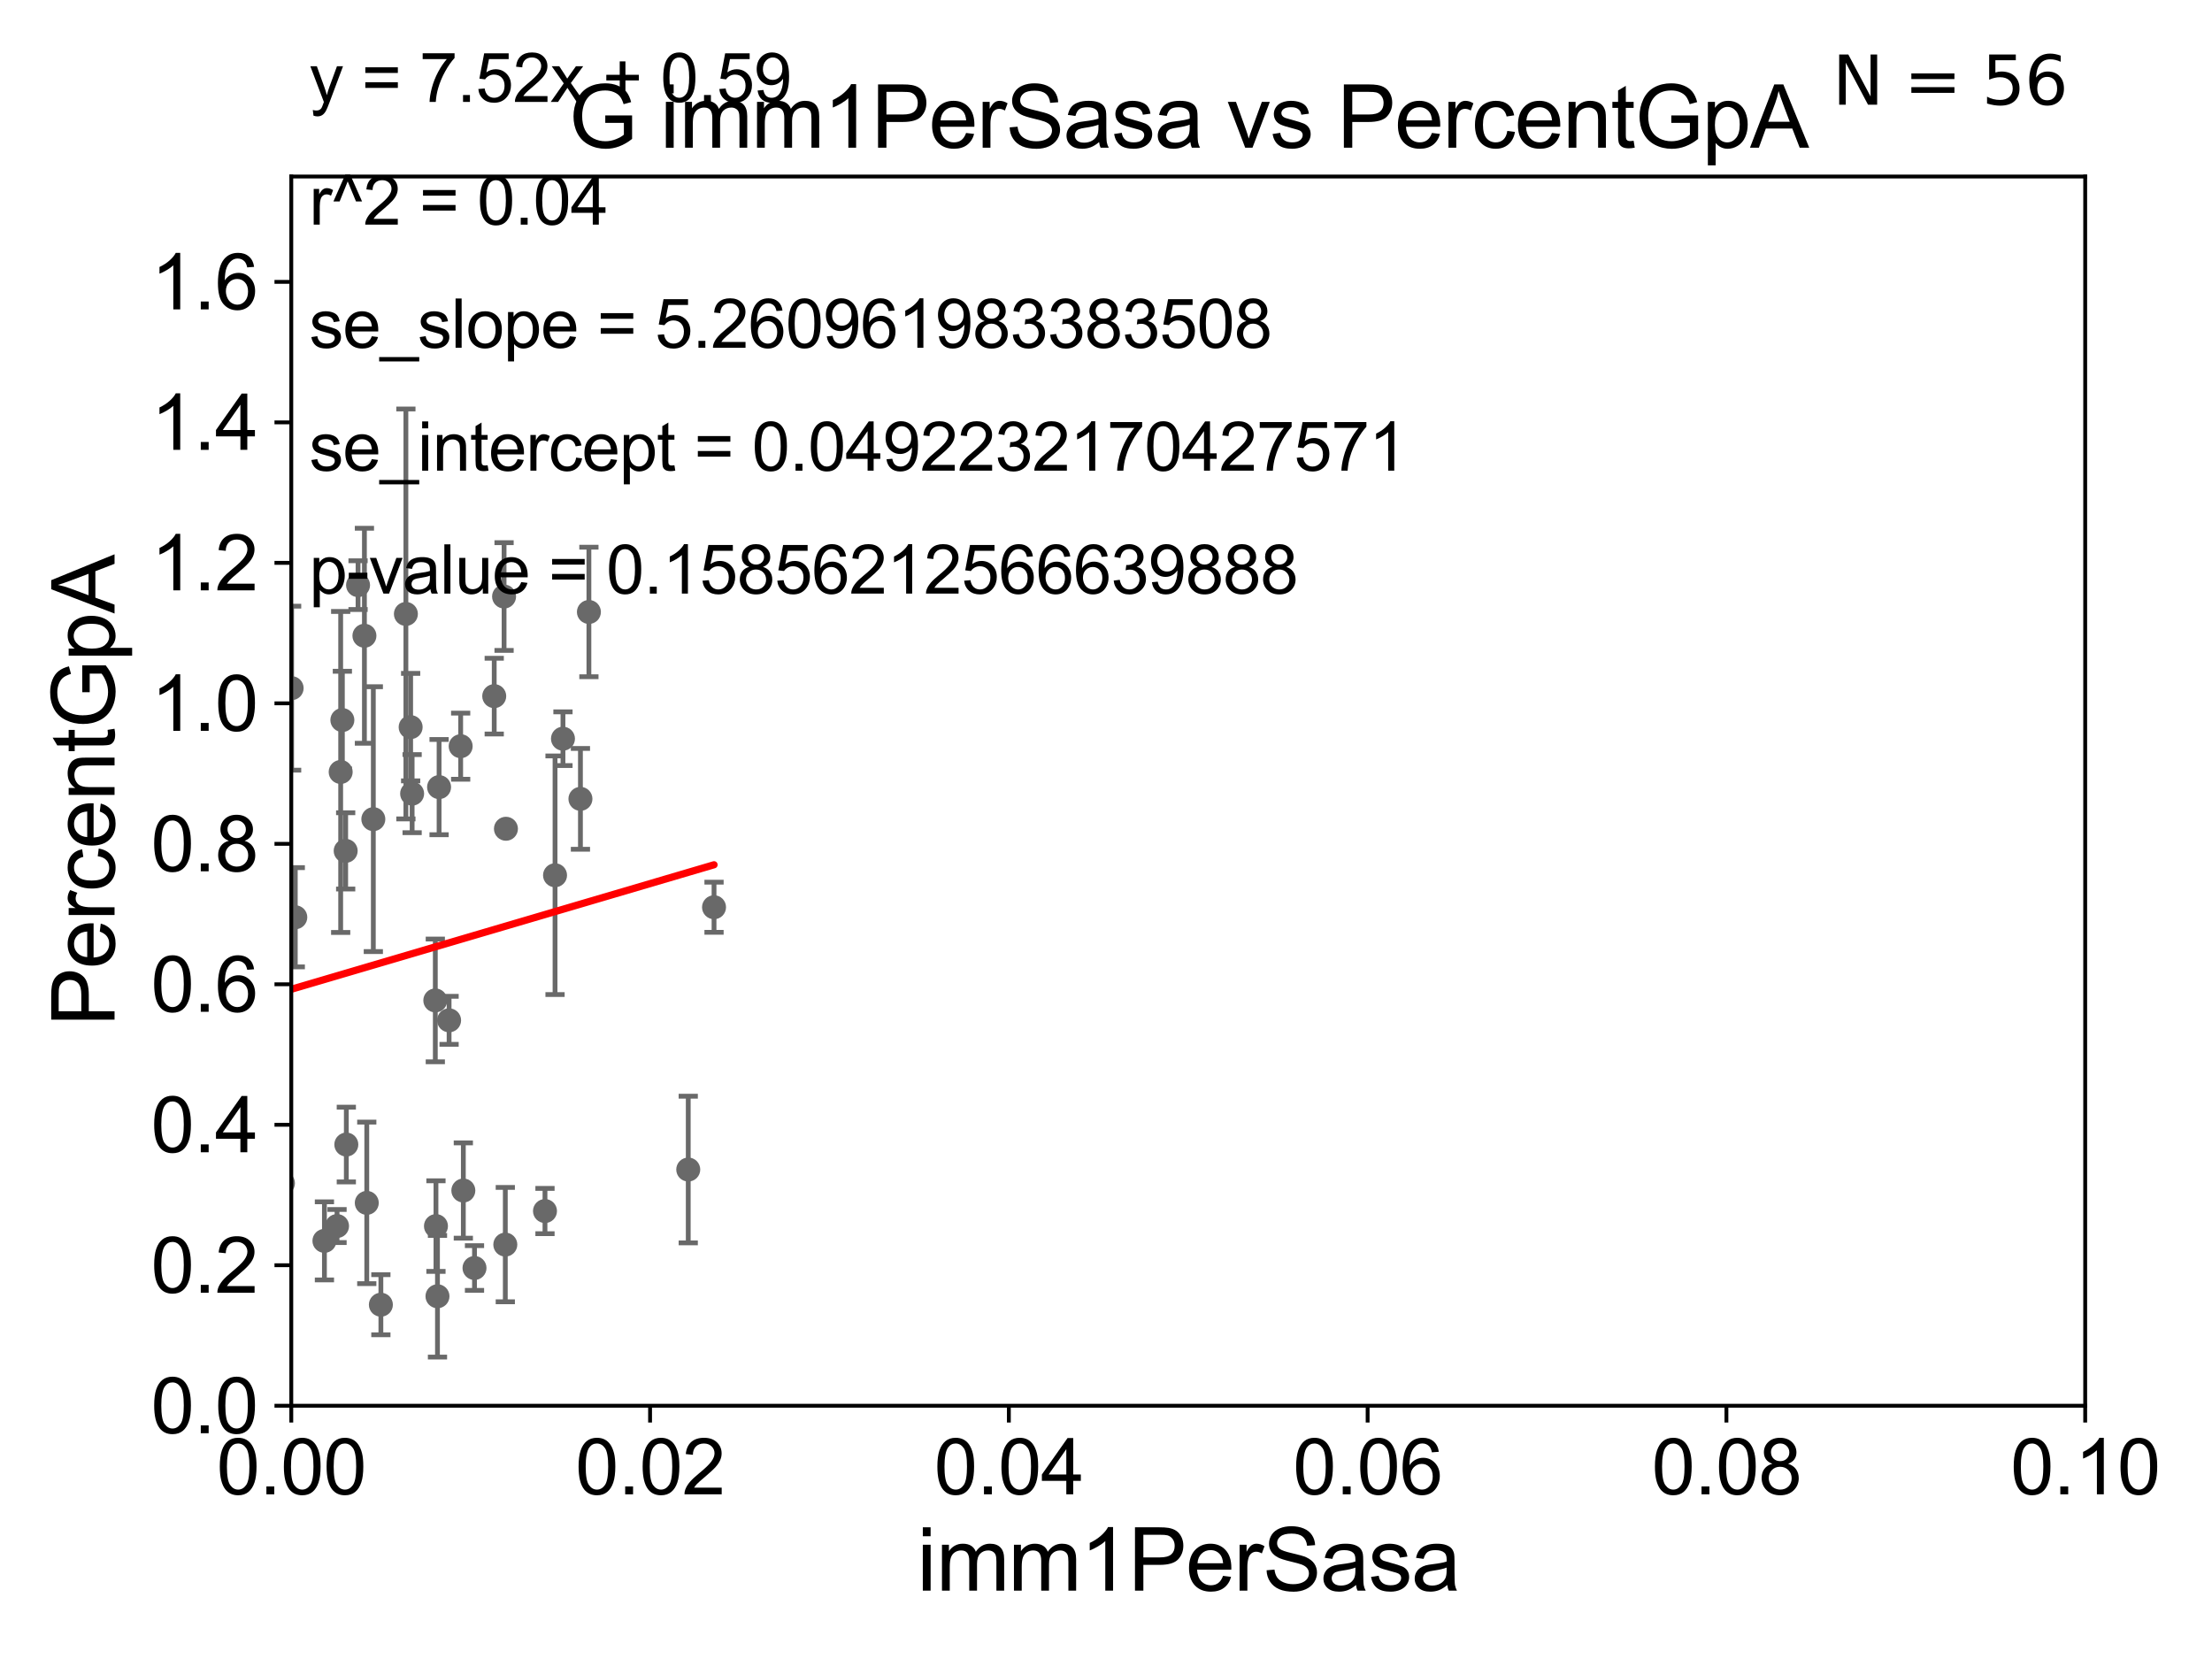 <?xml version="1.0" encoding="utf-8" standalone="no"?>
<!DOCTYPE svg PUBLIC "-//W3C//DTD SVG 1.1//EN"
  "http://www.w3.org/Graphics/SVG/1.1/DTD/svg11.dtd">
<svg xmlns:xlink="http://www.w3.org/1999/xlink" width="460.8pt" height="345.6pt" viewBox="0 0 460.8 345.6" xmlns="http://www.w3.org/2000/svg" version="1.1">
 <defs>
  <style type="text/css">*{stroke-linejoin: round; stroke-linecap: butt}</style>
 </defs>
 <g id="figure_1">
  <g id="patch_1">
   <path d="M 0 345.6 
L 460.8 345.6 
L 460.8 0 
L 0 0 
z
" style="fill: #ffffff"/>
  </g>
  <g id="axes_1">
   <g id="patch_2">
    <path d="M 60.68 292.84 
L 434.385 292.84 
L 434.385 36.775 
L 60.68 36.775 
z
" style="fill: #ffffff"/>
   </g>
   <g id="PathCollection_1">
    <defs>
     <path id="mc5ce1d4e49" d="M 0 1.118 
C 0.297 1.118 0.581 1 0.791 0.791 
C 1 0.581 1.118 0.297 1.118 0 
C 1.118 -0.297 1 -0.581 0.791 -0.791 
C 0.581 -1 0.297 -1.118 0 -1.118 
C -0.297 -1.118 -0.581 -1 -0.791 -0.791 
C -1 -0.581 -1.118 -0.297 -1.118 0 
C -1.118 0.297 -1 0.581 -0.791 0.791 
C -0.581 1 -0.297 1.118 0 1.118 
z
" style="stroke: #696969"/>
    </defs>
    <g clip-path="url(#pf3ff2d74bb)">
     <use xlink:href="#mc5ce1d4e49" x="70.969" y="160.814" style="fill: #696969; stroke: #696969"/>
     <use xlink:href="#mc5ce1d4e49" x="67.585" y="258.495" style="fill: #696969; stroke: #696969"/>
     <use xlink:href="#mc5ce1d4e49" x="51.398" y="223.65" style="fill: #696969; stroke: #696969"/>
     <use xlink:href="#mc5ce1d4e49" x="58.943" y="246.482" style="fill: #696969; stroke: #696969"/>
     <use xlink:href="#mc5ce1d4e49" x="25.027" y="264.219" style="fill: #696969; stroke: #696969"/>
     <use xlink:href="#mc5ce1d4e49" x="90.818" y="255.418" style="fill: #696969; stroke: #696969"/>
     <use xlink:href="#mc5ce1d4e49" x="54.711" y="208.938" style="fill: #696969; stroke: #696969"/>
     <use xlink:href="#mc5ce1d4e49" x="48.612" y="267.466" style="fill: #696969; stroke: #696969"/>
     <use xlink:href="#mc5ce1d4e49" x="52.578" y="258.335" style="fill: #696969; stroke: #696969"/>
     <use xlink:href="#mc5ce1d4e49" x="70.212" y="255.406" style="fill: #696969; stroke: #696969"/>
     <use xlink:href="#mc5ce1d4e49" x="95.965" y="155.446" style="fill: #696969; stroke: #696969"/>
     <use xlink:href="#mc5ce1d4e49" x="91.135" y="270.034" style="fill: #696969; stroke: #696969"/>
     <use xlink:href="#mc5ce1d4e49" x="72.145" y="238.43" style="fill: #696969; stroke: #696969"/>
     <use xlink:href="#mc5ce1d4e49" x="98.847" y="264.146" style="fill: #696969; stroke: #696969"/>
     <use xlink:href="#mc5ce1d4e49" x="33.419" y="264.045" style="fill: #696969; stroke: #696969"/>
     <use xlink:href="#mc5ce1d4e49" x="91.469" y="163.969" style="fill: #696969; stroke: #696969"/>
     <use xlink:href="#mc5ce1d4e49" x="-1" y="247.25" style="fill: #696969; stroke: #696969"/>
     <use xlink:href="#mc5ce1d4e49" x="-1" y="255.275" style="fill: #696969; stroke: #696969"/>
     <use xlink:href="#mc5ce1d4e49" x="79.344" y="271.795" style="fill: #696969; stroke: #696969"/>
     <use xlink:href="#mc5ce1d4e49" x="53.851" y="255.278" style="fill: #696969; stroke: #696969"/>
     <use xlink:href="#mc5ce1d4e49" x="76.406" y="250.581" style="fill: #696969; stroke: #696969"/>
     <use xlink:href="#mc5ce1d4e49" x="49.015" y="239.809" style="fill: #696969; stroke: #696969"/>
     <use xlink:href="#mc5ce1d4e49" x="25.492" y="262.939" style="fill: #696969; stroke: #696969"/>
     <use xlink:href="#mc5ce1d4e49" x="113.531" y="252.283" style="fill: #696969; stroke: #696969"/>
     <use xlink:href="#mc5ce1d4e49" x="105.264" y="259.271" style="fill: #696969; stroke: #696969"/>
     <use xlink:href="#mc5ce1d4e49" x="52.156" y="260.463" style="fill: #696969; stroke: #696969"/>
     <use xlink:href="#mc5ce1d4e49" x="29.58" y="206.043" style="fill: #696969; stroke: #696969"/>
     <use xlink:href="#mc5ce1d4e49" x="61.514" y="191.082" style="fill: #696969; stroke: #696969"/>
     <use xlink:href="#mc5ce1d4e49" x="3.923" y="128.76" style="fill: #696969; stroke: #696969"/>
     <use xlink:href="#mc5ce1d4e49" x="44.54" y="180.884" style="fill: #696969; stroke: #696969"/>
     <use xlink:href="#mc5ce1d4e49" x="60.752" y="143.356" style="fill: #696969; stroke: #696969"/>
     <use xlink:href="#mc5ce1d4e49" x="40.2" y="113.457" style="fill: #696969; stroke: #696969"/>
     <use xlink:href="#mc5ce1d4e49" x="71.321" y="150.001" style="fill: #696969; stroke: #696969"/>
     <use xlink:href="#mc5ce1d4e49" x="48.085" y="186.652" style="fill: #696969; stroke: #696969"/>
     <use xlink:href="#mc5ce1d4e49" x="48.627" y="170.955" style="fill: #696969; stroke: #696969"/>
     <use xlink:href="#mc5ce1d4e49" x="90.683" y="208.407" style="fill: #696969; stroke: #696969"/>
     <use xlink:href="#mc5ce1d4e49" x="115.625" y="182.332" style="fill: #696969; stroke: #696969"/>
     <use xlink:href="#mc5ce1d4e49" x="102.956" y="145.017" style="fill: #696969; stroke: #696969"/>
     <use xlink:href="#mc5ce1d4e49" x="77.771" y="170.644" style="fill: #696969; stroke: #696969"/>
     <use xlink:href="#mc5ce1d4e49" x="93.554" y="212.55" style="fill: #696969; stroke: #696969"/>
     <use xlink:href="#mc5ce1d4e49" x="75.916" y="132.439" style="fill: #696969; stroke: #696969"/>
     <use xlink:href="#mc5ce1d4e49" x="85.545" y="151.474" style="fill: #696969; stroke: #696969"/>
     <use xlink:href="#mc5ce1d4e49" x="122.68" y="127.485" style="fill: #696969; stroke: #696969"/>
     <use xlink:href="#mc5ce1d4e49" x="105.396" y="172.647" style="fill: #696969; stroke: #696969"/>
     <use xlink:href="#mc5ce1d4e49" x="74.589" y="121.894" style="fill: #696969; stroke: #696969"/>
     <use xlink:href="#mc5ce1d4e49" x="85.854" y="165.328" style="fill: #696969; stroke: #696969"/>
     <use xlink:href="#mc5ce1d4e49" x="120.916" y="166.416" style="fill: #696969; stroke: #696969"/>
     <use xlink:href="#mc5ce1d4e49" x="117.276" y="153.884" style="fill: #696969; stroke: #696969"/>
     <use xlink:href="#mc5ce1d4e49" x="105.008" y="124.27" style="fill: #696969; stroke: #696969"/>
     <use xlink:href="#mc5ce1d4e49" x="84.555" y="127.898" style="fill: #696969; stroke: #696969"/>
     <use xlink:href="#mc5ce1d4e49" x="51.725" y="133.988" style="fill: #696969; stroke: #696969"/>
     <use xlink:href="#mc5ce1d4e49" x="30.699" y="194.625" style="fill: #696969; stroke: #696969"/>
     <use xlink:href="#mc5ce1d4e49" x="148.746" y="188.992" style="fill: #696969; stroke: #696969"/>
     <use xlink:href="#mc5ce1d4e49" x="143.375" y="243.637" style="fill: #696969; stroke: #696969"/>
     <use xlink:href="#mc5ce1d4e49" x="72.011" y="177.251" style="fill: #696969; stroke: #696969"/>
     <use xlink:href="#mc5ce1d4e49" x="11.795" y="269.055" style="fill: #696969; stroke: #696969"/>
     <use xlink:href="#mc5ce1d4e49" x="96.522" y="248.006" style="fill: #696969; stroke: #696969"/>
    </g>
   </g>
   <g id="matplotlib.axis_1">
    <g id="xtick_1">
     <g id="line2d_1">
      <defs>
       <path id="mf0a59eaca9" d="M 0 0 
L 0 3.5 
" style="stroke: #000000; stroke-width: 0.8"/>
      </defs>
      <g>
       <use xlink:href="#mf0a59eaca9" x="60.68" y="292.84" style="stroke: #000000; stroke-width: 0.8"/>
      </g>
     </g>
     <g id="text_1">
      <!-- 0.00 -->
      <g transform="translate(45.111 311.293)scale(0.16 -0.16)">
       <defs>
        <path id="ArialMT-30" d="M 266 2259 
Q 266 3072 433 3567 
Q 600 4063 929 4331 
Q 1259 4600 1759 4600 
Q 2128 4600 2406 4451 
Q 2684 4303 2865 4023 
Q 3047 3744 3150 3342 
Q 3253 2941 3253 2259 
Q 3253 1453 3087 958 
Q 2922 463 2592 192 
Q 2263 -78 1759 -78 
Q 1097 -78 719 397 
Q 266 969 266 2259 
z
M 844 2259 
Q 844 1131 1108 757 
Q 1372 384 1759 384 
Q 2147 384 2411 759 
Q 2675 1134 2675 2259 
Q 2675 3391 2411 3762 
Q 2147 4134 1753 4134 
Q 1366 4134 1134 3806 
Q 844 3388 844 2259 
z
" transform="scale(0.016)"/>
        <path id="ArialMT-2e" d="M 581 0 
L 581 641 
L 1222 641 
L 1222 0 
L 581 0 
z
" transform="scale(0.016)"/>
       </defs>
       <use xlink:href="#ArialMT-30"/>
       <use xlink:href="#ArialMT-2e" x="55.615"/>
       <use xlink:href="#ArialMT-30" x="83.398"/>
       <use xlink:href="#ArialMT-30" x="139.014"/>
      </g>
     </g>
    </g>
    <g id="xtick_2">
     <g id="line2d_2">
      <g>
       <use xlink:href="#mf0a59eaca9" x="135.421" y="292.84" style="stroke: #000000; stroke-width: 0.8"/>
      </g>
     </g>
     <g id="text_2">
      <!-- 0.02 -->
      <g transform="translate(119.852 311.293)scale(0.16 -0.16)">
       <defs>
        <path id="ArialMT-32" d="M 3222 541 
L 3222 0 
L 194 0 
Q 188 203 259 391 
Q 375 700 629 1000 
Q 884 1300 1366 1694 
Q 2113 2306 2375 2664 
Q 2638 3022 2638 3341 
Q 2638 3675 2398 3904 
Q 2159 4134 1775 4134 
Q 1369 4134 1125 3890 
Q 881 3647 878 3216 
L 300 3275 
Q 359 3922 746 4261 
Q 1134 4600 1788 4600 
Q 2447 4600 2831 4234 
Q 3216 3869 3216 3328 
Q 3216 3053 3103 2787 
Q 2991 2522 2730 2228 
Q 2469 1934 1863 1422 
Q 1356 997 1212 845 
Q 1069 694 975 541 
L 3222 541 
z
" transform="scale(0.016)"/>
       </defs>
       <use xlink:href="#ArialMT-30"/>
       <use xlink:href="#ArialMT-2e" x="55.615"/>
       <use xlink:href="#ArialMT-30" x="83.398"/>
       <use xlink:href="#ArialMT-32" x="139.014"/>
      </g>
     </g>
    </g>
    <g id="xtick_3">
     <g id="line2d_3">
      <g>
       <use xlink:href="#mf0a59eaca9" x="210.162" y="292.84" style="stroke: #000000; stroke-width: 0.8"/>
      </g>
     </g>
     <g id="text_3">
      <!-- 0.04 -->
      <g transform="translate(194.593 311.293)scale(0.16 -0.16)">
       <defs>
        <path id="ArialMT-34" d="M 2069 0 
L 2069 1097 
L 81 1097 
L 81 1613 
L 2172 4581 
L 2631 4581 
L 2631 1613 
L 3250 1613 
L 3250 1097 
L 2631 1097 
L 2631 0 
L 2069 0 
z
M 2069 1613 
L 2069 3678 
L 634 1613 
L 2069 1613 
z
" transform="scale(0.016)"/>
       </defs>
       <use xlink:href="#ArialMT-30"/>
       <use xlink:href="#ArialMT-2e" x="55.615"/>
       <use xlink:href="#ArialMT-30" x="83.398"/>
       <use xlink:href="#ArialMT-34" x="139.014"/>
      </g>
     </g>
    </g>
    <g id="xtick_4">
     <g id="line2d_4">
      <g>
       <use xlink:href="#mf0a59eaca9" x="284.903" y="292.84" style="stroke: #000000; stroke-width: 0.8"/>
      </g>
     </g>
     <g id="text_4">
      <!-- 0.06 -->
      <g transform="translate(269.334 311.293)scale(0.16 -0.16)">
       <defs>
        <path id="ArialMT-36" d="M 3184 3459 
L 2625 3416 
Q 2550 3747 2413 3897 
Q 2184 4138 1850 4138 
Q 1581 4138 1378 3988 
Q 1113 3794 959 3422 
Q 806 3050 800 2363 
Q 1003 2672 1297 2822 
Q 1591 2972 1913 2972 
Q 2475 2972 2870 2558 
Q 3266 2144 3266 1488 
Q 3266 1056 3080 686 
Q 2894 316 2569 119 
Q 2244 -78 1831 -78 
Q 1128 -78 684 439 
Q 241 956 241 2144 
Q 241 3472 731 4075 
Q 1159 4600 1884 4600 
Q 2425 4600 2770 4297 
Q 3116 3994 3184 3459 
z
M 888 1484 
Q 888 1194 1011 928 
Q 1134 663 1356 523 
Q 1578 384 1822 384 
Q 2178 384 2434 671 
Q 2691 959 2691 1453 
Q 2691 1928 2437 2201 
Q 2184 2475 1800 2475 
Q 1419 2475 1153 2201 
Q 888 1928 888 1484 
z
" transform="scale(0.016)"/>
       </defs>
       <use xlink:href="#ArialMT-30"/>
       <use xlink:href="#ArialMT-2e" x="55.615"/>
       <use xlink:href="#ArialMT-30" x="83.398"/>
       <use xlink:href="#ArialMT-36" x="139.014"/>
      </g>
     </g>
    </g>
    <g id="xtick_5">
     <g id="line2d_5">
      <g>
       <use xlink:href="#mf0a59eaca9" x="359.644" y="292.84" style="stroke: #000000; stroke-width: 0.8"/>
      </g>
     </g>
     <g id="text_5">
      <!-- 0.08 -->
      <g transform="translate(344.075 311.293)scale(0.16 -0.16)">
       <defs>
        <path id="ArialMT-38" d="M 1131 2484 
Q 781 2613 612 2850 
Q 444 3088 444 3419 
Q 444 3919 803 4259 
Q 1163 4600 1759 4600 
Q 2359 4600 2725 4251 
Q 3091 3903 3091 3403 
Q 3091 3084 2923 2848 
Q 2756 2613 2416 2484 
Q 2838 2347 3058 2040 
Q 3278 1734 3278 1309 
Q 3278 722 2862 322 
Q 2447 -78 1769 -78 
Q 1091 -78 675 323 
Q 259 725 259 1325 
Q 259 1772 486 2073 
Q 713 2375 1131 2484 
z
M 1019 3438 
Q 1019 3113 1228 2906 
Q 1438 2700 1772 2700 
Q 2097 2700 2305 2904 
Q 2513 3109 2513 3406 
Q 2513 3716 2298 3927 
Q 2084 4138 1766 4138 
Q 1444 4138 1231 3931 
Q 1019 3725 1019 3438 
z
M 838 1322 
Q 838 1081 952 856 
Q 1066 631 1291 507 
Q 1516 384 1775 384 
Q 2178 384 2440 643 
Q 2703 903 2703 1303 
Q 2703 1709 2433 1975 
Q 2163 2241 1756 2241 
Q 1359 2241 1098 1978 
Q 838 1716 838 1322 
z
" transform="scale(0.016)"/>
       </defs>
       <use xlink:href="#ArialMT-30"/>
       <use xlink:href="#ArialMT-2e" x="55.615"/>
       <use xlink:href="#ArialMT-30" x="83.398"/>
       <use xlink:href="#ArialMT-38" x="139.014"/>
      </g>
     </g>
    </g>
    <g id="xtick_6">
     <g id="line2d_6">
      <g>
       <use xlink:href="#mf0a59eaca9" x="434.385" y="292.84" style="stroke: #000000; stroke-width: 0.8"/>
      </g>
     </g>
     <g id="text_6">
      <!-- 0.10 -->
      <g transform="translate(418.816 311.293)scale(0.16 -0.16)">
       <defs>
        <path id="ArialMT-31" d="M 2384 0 
L 1822 0 
L 1822 3584 
Q 1619 3391 1289 3197 
Q 959 3003 697 2906 
L 697 3450 
Q 1169 3672 1522 3987 
Q 1875 4303 2022 4600 
L 2384 4600 
L 2384 0 
z
" transform="scale(0.016)"/>
       </defs>
       <use xlink:href="#ArialMT-30"/>
       <use xlink:href="#ArialMT-2e" x="55.615"/>
       <use xlink:href="#ArialMT-31" x="83.398"/>
       <use xlink:href="#ArialMT-30" x="139.014"/>
      </g>
     </g>
    </g>
    <g id="text_7">
     <!-- imm1PerSasa -->
     <g transform="translate(191.017 331.357)scale(0.18 -0.18)">
      <defs>
       <path id="ArialMT-69" d="M 425 3934 
L 425 4581 
L 988 4581 
L 988 3934 
L 425 3934 
z
M 425 0 
L 425 3319 
L 988 3319 
L 988 0 
L 425 0 
z
" transform="scale(0.016)"/>
       <path id="ArialMT-6d" d="M 422 0 
L 422 3319 
L 925 3319 
L 925 2853 
Q 1081 3097 1340 3245 
Q 1600 3394 1931 3394 
Q 2300 3394 2536 3241 
Q 2772 3088 2869 2813 
Q 3263 3394 3894 3394 
Q 4388 3394 4653 3120 
Q 4919 2847 4919 2278 
L 4919 0 
L 4359 0 
L 4359 2091 
Q 4359 2428 4304 2576 
Q 4250 2725 4106 2815 
Q 3963 2906 3769 2906 
Q 3419 2906 3187 2673 
Q 2956 2441 2956 1928 
L 2956 0 
L 2394 0 
L 2394 2156 
Q 2394 2531 2256 2718 
Q 2119 2906 1806 2906 
Q 1569 2906 1367 2781 
Q 1166 2656 1075 2415 
Q 984 2175 984 1722 
L 984 0 
L 422 0 
z
" transform="scale(0.016)"/>
       <path id="ArialMT-50" d="M 494 0 
L 494 4581 
L 2222 4581 
Q 2678 4581 2919 4538 
Q 3256 4481 3484 4323 
Q 3713 4166 3852 3881 
Q 3991 3597 3991 3256 
Q 3991 2672 3619 2267 
Q 3247 1863 2275 1863 
L 1100 1863 
L 1100 0 
L 494 0 
z
M 1100 2403 
L 2284 2403 
Q 2872 2403 3119 2622 
Q 3366 2841 3366 3238 
Q 3366 3525 3220 3729 
Q 3075 3934 2838 4000 
Q 2684 4041 2272 4041 
L 1100 4041 
L 1100 2403 
z
" transform="scale(0.016)"/>
       <path id="ArialMT-65" d="M 2694 1069 
L 3275 997 
Q 3138 488 2766 206 
Q 2394 -75 1816 -75 
Q 1088 -75 661 373 
Q 234 822 234 1631 
Q 234 2469 665 2931 
Q 1097 3394 1784 3394 
Q 2450 3394 2872 2941 
Q 3294 2488 3294 1666 
Q 3294 1616 3291 1516 
L 816 1516 
Q 847 969 1125 678 
Q 1403 388 1819 388 
Q 2128 388 2347 550 
Q 2566 713 2694 1069 
z
M 847 1978 
L 2700 1978 
Q 2663 2397 2488 2606 
Q 2219 2931 1791 2931 
Q 1403 2931 1139 2672 
Q 875 2413 847 1978 
z
" transform="scale(0.016)"/>
       <path id="ArialMT-72" d="M 416 0 
L 416 3319 
L 922 3319 
L 922 2816 
Q 1116 3169 1280 3281 
Q 1444 3394 1641 3394 
Q 1925 3394 2219 3213 
L 2025 2691 
Q 1819 2813 1613 2813 
Q 1428 2813 1281 2702 
Q 1134 2591 1072 2394 
Q 978 2094 978 1738 
L 978 0 
L 416 0 
z
" transform="scale(0.016)"/>
       <path id="ArialMT-53" d="M 288 1472 
L 859 1522 
Q 900 1178 1048 958 
Q 1197 738 1509 602 
Q 1822 466 2213 466 
Q 2559 466 2825 569 
Q 3091 672 3220 851 
Q 3350 1031 3350 1244 
Q 3350 1459 3225 1620 
Q 3100 1781 2813 1891 
Q 2628 1963 1997 2114 
Q 1366 2266 1113 2400 
Q 784 2572 623 2826 
Q 463 3081 463 3397 
Q 463 3744 659 4045 
Q 856 4347 1234 4503 
Q 1613 4659 2075 4659 
Q 2584 4659 2973 4495 
Q 3363 4331 3572 4012 
Q 3781 3694 3797 3291 
L 3216 3247 
Q 3169 3681 2898 3903 
Q 2628 4125 2100 4125 
Q 1550 4125 1298 3923 
Q 1047 3722 1047 3438 
Q 1047 3191 1225 3031 
Q 1400 2872 2139 2705 
Q 2878 2538 3153 2413 
Q 3553 2228 3743 1945 
Q 3934 1663 3934 1294 
Q 3934 928 3725 604 
Q 3516 281 3123 101 
Q 2731 -78 2241 -78 
Q 1619 -78 1198 103 
Q 778 284 539 648 
Q 300 1013 288 1472 
z
" transform="scale(0.016)"/>
       <path id="ArialMT-61" d="M 2588 409 
Q 2275 144 1986 34 
Q 1697 -75 1366 -75 
Q 819 -75 525 192 
Q 231 459 231 875 
Q 231 1119 342 1320 
Q 453 1522 633 1644 
Q 813 1766 1038 1828 
Q 1203 1872 1538 1913 
Q 2219 1994 2541 2106 
Q 2544 2222 2544 2253 
Q 2544 2597 2384 2738 
Q 2169 2928 1744 2928 
Q 1347 2928 1158 2789 
Q 969 2650 878 2297 
L 328 2372 
Q 403 2725 575 2942 
Q 747 3159 1072 3276 
Q 1397 3394 1825 3394 
Q 2250 3394 2515 3294 
Q 2781 3194 2906 3042 
Q 3031 2891 3081 2659 
Q 3109 2516 3109 2141 
L 3109 1391 
Q 3109 606 3145 398 
Q 3181 191 3288 0 
L 2700 0 
Q 2613 175 2588 409 
z
M 2541 1666 
Q 2234 1541 1622 1453 
Q 1275 1403 1131 1340 
Q 988 1278 909 1158 
Q 831 1038 831 891 
Q 831 666 1001 516 
Q 1172 366 1500 366 
Q 1825 366 2078 508 
Q 2331 650 2450 897 
Q 2541 1088 2541 1459 
L 2541 1666 
z
" transform="scale(0.016)"/>
       <path id="ArialMT-73" d="M 197 991 
L 753 1078 
Q 800 744 1014 566 
Q 1228 388 1613 388 
Q 2000 388 2187 545 
Q 2375 703 2375 916 
Q 2375 1106 2209 1216 
Q 2094 1291 1634 1406 
Q 1016 1563 777 1677 
Q 538 1791 414 1992 
Q 291 2194 291 2438 
Q 291 2659 392 2848 
Q 494 3038 669 3163 
Q 800 3259 1026 3326 
Q 1253 3394 1513 3394 
Q 1903 3394 2198 3281 
Q 2494 3169 2634 2976 
Q 2775 2784 2828 2463 
L 2278 2388 
Q 2241 2644 2061 2787 
Q 1881 2931 1553 2931 
Q 1166 2931 1000 2803 
Q 834 2675 834 2503 
Q 834 2394 903 2306 
Q 972 2216 1119 2156 
Q 1203 2125 1616 2013 
Q 2213 1853 2448 1751 
Q 2684 1650 2818 1456 
Q 2953 1263 2953 975 
Q 2953 694 2789 445 
Q 2625 197 2315 61 
Q 2006 -75 1616 -75 
Q 969 -75 630 194 
Q 291 463 197 991 
z
" transform="scale(0.016)"/>
      </defs>
      <use xlink:href="#ArialMT-69"/>
      <use xlink:href="#ArialMT-6d" x="22.217"/>
      <use xlink:href="#ArialMT-6d" x="105.518"/>
      <use xlink:href="#ArialMT-31" x="188.818"/>
      <use xlink:href="#ArialMT-50" x="244.434"/>
      <use xlink:href="#ArialMT-65" x="311.133"/>
      <use xlink:href="#ArialMT-72" x="366.748"/>
      <use xlink:href="#ArialMT-53" x="400.049"/>
      <use xlink:href="#ArialMT-61" x="466.748"/>
      <use xlink:href="#ArialMT-73" x="522.363"/>
      <use xlink:href="#ArialMT-61" x="572.363"/>
     </g>
    </g>
   </g>
   <g id="matplotlib.axis_2">
    <g id="ytick_1">
     <g id="line2d_7">
      <defs>
       <path id="mcbd8134425" d="M 0 0 
L -3.5 0 
" style="stroke: #000000; stroke-width: 0.8"/>
      </defs>
      <g>
       <use xlink:href="#mcbd8134425" x="60.68" y="292.84" style="stroke: #000000; stroke-width: 0.8"/>
      </g>
     </g>
     <g id="text_8">
      <!-- 0.0 -->
      <g transform="translate(31.44 298.566)scale(0.16 -0.16)">
       <use xlink:href="#ArialMT-30"/>
       <use xlink:href="#ArialMT-2e" x="55.615"/>
       <use xlink:href="#ArialMT-30" x="83.398"/>
      </g>
     </g>
    </g>
    <g id="ytick_2">
     <g id="line2d_8">
      <g>
       <use xlink:href="#mcbd8134425" x="60.68" y="263.575" style="stroke: #000000; stroke-width: 0.8"/>
      </g>
     </g>
     <g id="text_9">
      <!-- 0.2 -->
      <g transform="translate(31.44 269.302)scale(0.16 -0.16)">
       <use xlink:href="#ArialMT-30"/>
       <use xlink:href="#ArialMT-2e" x="55.615"/>
       <use xlink:href="#ArialMT-32" x="83.398"/>
      </g>
     </g>
    </g>
    <g id="ytick_3">
     <g id="line2d_9">
      <g>
       <use xlink:href="#mcbd8134425" x="60.68" y="234.311" style="stroke: #000000; stroke-width: 0.8"/>
      </g>
     </g>
     <g id="text_10">
      <!-- 0.4 -->
      <g transform="translate(31.44 240.037)scale(0.16 -0.16)">
       <use xlink:href="#ArialMT-30"/>
       <use xlink:href="#ArialMT-2e" x="55.615"/>
       <use xlink:href="#ArialMT-34" x="83.398"/>
      </g>
     </g>
    </g>
    <g id="ytick_4">
     <g id="line2d_10">
      <g>
       <use xlink:href="#mcbd8134425" x="60.68" y="205.046" style="stroke: #000000; stroke-width: 0.8"/>
      </g>
     </g>
     <g id="text_11">
      <!-- 0.6 -->
      <g transform="translate(31.44 210.772)scale(0.16 -0.16)">
       <use xlink:href="#ArialMT-30"/>
       <use xlink:href="#ArialMT-2e" x="55.615"/>
       <use xlink:href="#ArialMT-36" x="83.398"/>
      </g>
     </g>
    </g>
    <g id="ytick_5">
     <g id="line2d_11">
      <g>
       <use xlink:href="#mcbd8134425" x="60.68" y="175.782" style="stroke: #000000; stroke-width: 0.8"/>
      </g>
     </g>
     <g id="text_12">
      <!-- 0.8 -->
      <g transform="translate(31.44 181.508)scale(0.16 -0.16)">
       <use xlink:href="#ArialMT-30"/>
       <use xlink:href="#ArialMT-2e" x="55.615"/>
       <use xlink:href="#ArialMT-38" x="83.398"/>
      </g>
     </g>
    </g>
    <g id="ytick_6">
     <g id="line2d_12">
      <g>
       <use xlink:href="#mcbd8134425" x="60.68" y="146.517" style="stroke: #000000; stroke-width: 0.8"/>
      </g>
     </g>
     <g id="text_13">
      <!-- 1.0 -->
      <g transform="translate(31.44 152.243)scale(0.16 -0.16)">
       <use xlink:href="#ArialMT-31"/>
       <use xlink:href="#ArialMT-2e" x="55.615"/>
       <use xlink:href="#ArialMT-30" x="83.398"/>
      </g>
     </g>
    </g>
    <g id="ytick_7">
     <g id="line2d_13">
      <g>
       <use xlink:href="#mcbd8134425" x="60.68" y="117.252" style="stroke: #000000; stroke-width: 0.8"/>
      </g>
     </g>
     <g id="text_14">
      <!-- 1.2 -->
      <g transform="translate(31.44 122.979)scale(0.16 -0.16)">
       <use xlink:href="#ArialMT-31"/>
       <use xlink:href="#ArialMT-2e" x="55.615"/>
       <use xlink:href="#ArialMT-32" x="83.398"/>
      </g>
     </g>
    </g>
    <g id="ytick_8">
     <g id="line2d_14">
      <g>
       <use xlink:href="#mcbd8134425" x="60.68" y="87.988" style="stroke: #000000; stroke-width: 0.8"/>
      </g>
     </g>
     <g id="text_15">
      <!-- 1.4 -->
      <g transform="translate(31.44 93.714)scale(0.16 -0.16)">
       <use xlink:href="#ArialMT-31"/>
       <use xlink:href="#ArialMT-2e" x="55.615"/>
       <use xlink:href="#ArialMT-34" x="83.398"/>
      </g>
     </g>
    </g>
    <g id="ytick_9">
     <g id="line2d_15">
      <g>
       <use xlink:href="#mcbd8134425" x="60.68" y="58.723" style="stroke: #000000; stroke-width: 0.8"/>
      </g>
     </g>
     <g id="text_16">
      <!-- 1.6 -->
      <g transform="translate(31.44 64.45)scale(0.16 -0.16)">
       <use xlink:href="#ArialMT-31"/>
       <use xlink:href="#ArialMT-2e" x="55.615"/>
       <use xlink:href="#ArialMT-36" x="83.398"/>
      </g>
     </g>
    </g>
    <g id="text_17">
     <!-- PercentGpA -->
     <g transform="translate(23.863 213.831)rotate(-90)scale(0.18 -0.18)">
      <defs>
       <path id="ArialMT-63" d="M 2588 1216 
L 3141 1144 
Q 3050 572 2676 248 
Q 2303 -75 1759 -75 
Q 1078 -75 664 370 
Q 250 816 250 1647 
Q 250 2184 428 2587 
Q 606 2991 970 3192 
Q 1334 3394 1763 3394 
Q 2303 3394 2647 3120 
Q 2991 2847 3088 2344 
L 2541 2259 
Q 2463 2594 2264 2762 
Q 2066 2931 1784 2931 
Q 1359 2931 1093 2626 
Q 828 2322 828 1663 
Q 828 994 1084 691 
Q 1341 388 1753 388 
Q 2084 388 2306 591 
Q 2528 794 2588 1216 
z
" transform="scale(0.016)"/>
       <path id="ArialMT-6e" d="M 422 0 
L 422 3319 
L 928 3319 
L 928 2847 
Q 1294 3394 1984 3394 
Q 2284 3394 2536 3286 
Q 2788 3178 2913 3003 
Q 3038 2828 3088 2588 
Q 3119 2431 3119 2041 
L 3119 0 
L 2556 0 
L 2556 2019 
Q 2556 2363 2490 2533 
Q 2425 2703 2258 2804 
Q 2091 2906 1866 2906 
Q 1506 2906 1245 2678 
Q 984 2450 984 1813 
L 984 0 
L 422 0 
z
" transform="scale(0.016)"/>
       <path id="ArialMT-74" d="M 1650 503 
L 1731 6 
Q 1494 -44 1306 -44 
Q 1000 -44 831 53 
Q 663 150 594 308 
Q 525 466 525 972 
L 525 2881 
L 113 2881 
L 113 3319 
L 525 3319 
L 525 4141 
L 1084 4478 
L 1084 3319 
L 1650 3319 
L 1650 2881 
L 1084 2881 
L 1084 941 
Q 1084 700 1114 631 
Q 1144 563 1211 522 
Q 1278 481 1403 481 
Q 1497 481 1650 503 
z
" transform="scale(0.016)"/>
       <path id="ArialMT-47" d="M 2638 1797 
L 2638 2334 
L 4578 2338 
L 4578 638 
Q 4131 281 3656 101 
Q 3181 -78 2681 -78 
Q 2006 -78 1454 211 
Q 903 500 622 1047 
Q 341 1594 341 2269 
Q 341 2938 620 3517 
Q 900 4097 1425 4378 
Q 1950 4659 2634 4659 
Q 3131 4659 3532 4498 
Q 3934 4338 4162 4050 
Q 4391 3763 4509 3300 
L 3963 3150 
Q 3859 3500 3706 3700 
Q 3553 3900 3268 4020 
Q 2984 4141 2638 4141 
Q 2222 4141 1919 4014 
Q 1616 3888 1430 3681 
Q 1244 3475 1141 3228 
Q 966 2803 966 2306 
Q 966 1694 1177 1281 
Q 1388 869 1791 669 
Q 2194 469 2647 469 
Q 3041 469 3416 620 
Q 3791 772 3984 944 
L 3984 1797 
L 2638 1797 
z
" transform="scale(0.016)"/>
       <path id="ArialMT-70" d="M 422 -1272 
L 422 3319 
L 934 3319 
L 934 2888 
Q 1116 3141 1344 3267 
Q 1572 3394 1897 3394 
Q 2322 3394 2647 3175 
Q 2972 2956 3137 2557 
Q 3303 2159 3303 1684 
Q 3303 1175 3120 767 
Q 2938 359 2589 142 
Q 2241 -75 1856 -75 
Q 1575 -75 1351 44 
Q 1128 163 984 344 
L 984 -1272 
L 422 -1272 
z
M 931 1641 
Q 931 1000 1190 694 
Q 1450 388 1819 388 
Q 2194 388 2461 705 
Q 2728 1022 2728 1688 
Q 2728 2322 2467 2637 
Q 2206 2953 1844 2953 
Q 1484 2953 1207 2617 
Q 931 2281 931 1641 
z
" transform="scale(0.016)"/>
       <path id="ArialMT-41" d="M -9 0 
L 1750 4581 
L 2403 4581 
L 4278 0 
L 3588 0 
L 3053 1388 
L 1138 1388 
L 634 0 
L -9 0 
z
M 1313 1881 
L 2866 1881 
L 2388 3150 
Q 2169 3728 2063 4100 
Q 1975 3659 1816 3225 
L 1313 1881 
z
" transform="scale(0.016)"/>
      </defs>
      <use xlink:href="#ArialMT-50"/>
      <use xlink:href="#ArialMT-65" x="66.699"/>
      <use xlink:href="#ArialMT-72" x="122.314"/>
      <use xlink:href="#ArialMT-63" x="155.615"/>
      <use xlink:href="#ArialMT-65" x="205.615"/>
      <use xlink:href="#ArialMT-6e" x="261.23"/>
      <use xlink:href="#ArialMT-74" x="316.846"/>
      <use xlink:href="#ArialMT-47" x="344.629"/>
      <use xlink:href="#ArialMT-70" x="422.412"/>
      <use xlink:href="#ArialMT-41" x="478.027"/>
     </g>
    </g>
   </g>
   <g id="LineCollection_1">
    <path d="M 70.969 194.248 
L 70.969 127.379 
" clip-path="url(#pf3ff2d74bb)" style="fill: none; stroke: #696969"/>
    <path d="M 67.585 266.629 
L 67.585 250.361 
" clip-path="url(#pf3ff2d74bb)" style="fill: none; stroke: #696969"/>
    <path d="M 51.398 238.066 
L 51.398 209.234 
" clip-path="url(#pf3ff2d74bb)" style="fill: none; stroke: #696969"/>
    <path d="M 58.943 250.215 
L 58.943 242.748 
" clip-path="url(#pf3ff2d74bb)" style="fill: none; stroke: #696969"/>
    <path d="M 25.027 271.889 
L 25.027 256.548 
" clip-path="url(#pf3ff2d74bb)" style="fill: none; stroke: #696969"/>
    <path d="M 90.818 264.856 
L 90.818 245.979 
" clip-path="url(#pf3ff2d74bb)" style="fill: none; stroke: #696969"/>
    <path d="M 54.711 217.872 
L 54.711 200.004 
" clip-path="url(#pf3ff2d74bb)" style="fill: none; stroke: #696969"/>
    <path d="M 48.612 279.568 
L 48.612 255.365 
" clip-path="url(#pf3ff2d74bb)" style="fill: none; stroke: #696969"/>
    <path d="M 52.578 264.093 
L 52.578 252.577 
" clip-path="url(#pf3ff2d74bb)" style="fill: none; stroke: #696969"/>
    <path d="M 70.212 258.849 
L 70.212 251.962 
" clip-path="url(#pf3ff2d74bb)" style="fill: none; stroke: #696969"/>
    <path d="M 95.965 162.332 
L 95.965 148.56 
" clip-path="url(#pf3ff2d74bb)" style="fill: none; stroke: #696969"/>
    <path d="M 91.135 282.705 
L 91.135 257.362 
" clip-path="url(#pf3ff2d74bb)" style="fill: none; stroke: #696969"/>
    <path d="M 72.145 246.215 
L 72.145 230.645 
" clip-path="url(#pf3ff2d74bb)" style="fill: none; stroke: #696969"/>
    <path d="M 98.847 268.803 
L 98.847 259.488 
" clip-path="url(#pf3ff2d74bb)" style="fill: none; stroke: #696969"/>
    <path d="M 33.419 269.528 
L 33.419 258.562 
" clip-path="url(#pf3ff2d74bb)" style="fill: none; stroke: #696969"/>
    <path d="M 91.469 173.889 
L 91.469 154.049 
" clip-path="url(#pf3ff2d74bb)" style="fill: none; stroke: #696969"/>
    <path clip-path="url(#pf3ff2d74bb)" style="fill: none; stroke: #696969"/>
    <path d="M 79.344 278.056 
L 79.344 265.534 
" clip-path="url(#pf3ff2d74bb)" style="fill: none; stroke: #696969"/>
    <path d="M 53.851 271.005 
L 53.851 239.552 
" clip-path="url(#pf3ff2d74bb)" style="fill: none; stroke: #696969"/>
    <path d="M 76.406 267.408 
L 76.406 233.754 
" clip-path="url(#pf3ff2d74bb)" style="fill: none; stroke: #696969"/>
    <path d="M 49.015 242.825 
L 49.015 236.793 
" clip-path="url(#pf3ff2d74bb)" style="fill: none; stroke: #696969"/>
    <path d="M 25.492 276.751 
L 25.492 249.126 
" clip-path="url(#pf3ff2d74bb)" style="fill: none; stroke: #696969"/>
    <path d="M 113.531 257 
L 113.531 247.566 
" clip-path="url(#pf3ff2d74bb)" style="fill: none; stroke: #696969"/>
    <path d="M 105.264 271.182 
L 105.264 247.36 
" clip-path="url(#pf3ff2d74bb)" style="fill: none; stroke: #696969"/>
    <path d="M 52.156 276.132 
L 52.156 244.794 
" clip-path="url(#pf3ff2d74bb)" style="fill: none; stroke: #696969"/>
    <path d="M 29.58 210.445 
L 29.58 201.642 
" clip-path="url(#pf3ff2d74bb)" style="fill: none; stroke: #696969"/>
    <path d="M 61.514 201.42 
L 61.514 180.744 
" clip-path="url(#pf3ff2d74bb)" style="fill: none; stroke: #696969"/>
    <path d="M 3.923 136.924 
L 3.923 120.597 
" clip-path="url(#pf3ff2d74bb)" style="fill: none; stroke: #696969"/>
    <path d="M 44.54 202.485 
L 44.54 159.282 
" clip-path="url(#pf3ff2d74bb)" style="fill: none; stroke: #696969"/>
    <path d="M 60.752 160.438 
L 60.752 126.274 
" clip-path="url(#pf3ff2d74bb)" style="fill: none; stroke: #696969"/>
    <path d="M 40.2 131.674 
L 40.2 95.24 
" clip-path="url(#pf3ff2d74bb)" style="fill: none; stroke: #696969"/>
    <path d="M 71.321 160.164 
L 71.321 139.838 
" clip-path="url(#pf3ff2d74bb)" style="fill: none; stroke: #696969"/>
    <path d="M 48.085 197.295 
L 48.085 176.008 
" clip-path="url(#pf3ff2d74bb)" style="fill: none; stroke: #696969"/>
    <path d="M 48.627 177.108 
L 48.627 164.801 
" clip-path="url(#pf3ff2d74bb)" style="fill: none; stroke: #696969"/>
    <path d="M 90.683 221.193 
L 90.683 195.622 
" clip-path="url(#pf3ff2d74bb)" style="fill: none; stroke: #696969"/>
    <path d="M 115.625 207.184 
L 115.625 157.479 
" clip-path="url(#pf3ff2d74bb)" style="fill: none; stroke: #696969"/>
    <path d="M 102.956 152.909 
L 102.956 137.124 
" clip-path="url(#pf3ff2d74bb)" style="fill: none; stroke: #696969"/>
    <path d="M 77.771 198.23 
L 77.771 143.057 
" clip-path="url(#pf3ff2d74bb)" style="fill: none; stroke: #696969"/>
    <path d="M 93.554 217.551 
L 93.554 207.55 
" clip-path="url(#pf3ff2d74bb)" style="fill: none; stroke: #696969"/>
    <path d="M 75.916 154.832 
L 75.916 110.045 
" clip-path="url(#pf3ff2d74bb)" style="fill: none; stroke: #696969"/>
    <path d="M 85.545 162.668 
L 85.545 140.279 
" clip-path="url(#pf3ff2d74bb)" style="fill: none; stroke: #696969"/>
    <path d="M 122.68 140.978 
L 122.68 113.992 
" clip-path="url(#pf3ff2d74bb)" style="fill: none; stroke: #696969"/>
    <path d="M 105.396 173.156 
L 105.396 172.138 
" clip-path="url(#pf3ff2d74bb)" style="fill: none; stroke: #696969"/>
    <path d="M 74.589 126.971 
L 74.589 116.817 
" clip-path="url(#pf3ff2d74bb)" style="fill: none; stroke: #696969"/>
    <path d="M 85.854 173.462 
L 85.854 157.194 
" clip-path="url(#pf3ff2d74bb)" style="fill: none; stroke: #696969"/>
    <path d="M 120.916 176.919 
L 120.916 155.913 
" clip-path="url(#pf3ff2d74bb)" style="fill: none; stroke: #696969"/>
    <path d="M 117.276 159.478 
L 117.276 148.29 
" clip-path="url(#pf3ff2d74bb)" style="fill: none; stroke: #696969"/>
    <path d="M 105.008 135.492 
L 105.008 113.048 
" clip-path="url(#pf3ff2d74bb)" style="fill: none; stroke: #696969"/>
    <path d="M 84.555 170.595 
L 84.555 85.201 
" clip-path="url(#pf3ff2d74bb)" style="fill: none; stroke: #696969"/>
    <path d="M 51.725 137.624 
L 51.725 130.353 
" clip-path="url(#pf3ff2d74bb)" style="fill: none; stroke: #696969"/>
    <path d="M 30.699 213.318 
L 30.699 175.933 
" clip-path="url(#pf3ff2d74bb)" style="fill: none; stroke: #696969"/>
    <path d="M 148.746 194.214 
L 148.746 183.77 
" clip-path="url(#pf3ff2d74bb)" style="fill: none; stroke: #696969"/>
    <path d="M 143.375 258.912 
L 143.375 228.361 
" clip-path="url(#pf3ff2d74bb)" style="fill: none; stroke: #696969"/>
    <path d="M 72.011 185.195 
L 72.011 169.307 
" clip-path="url(#pf3ff2d74bb)" style="fill: none; stroke: #696969"/>
    <path d="M 11.795 284.266 
L 11.795 253.845 
" clip-path="url(#pf3ff2d74bb)" style="fill: none; stroke: #696969"/>
    <path d="M 96.522 257.928 
L 96.522 238.085 
" clip-path="url(#pf3ff2d74bb)" style="fill: none; stroke: #696969"/>
   </g>
   <g id="line2d_16">
    <defs>
     <path id="m13b8ec8f9b" d="M 2 0 
L -2 -0 
" style="stroke: #696969"/>
    </defs>
    <g clip-path="url(#pf3ff2d74bb)">
     <use xlink:href="#m13b8ec8f9b" x="70.969" y="194.248" style="fill: #696969; stroke: #696969"/>
     <use xlink:href="#m13b8ec8f9b" x="67.585" y="266.629" style="fill: #696969; stroke: #696969"/>
     <use xlink:href="#m13b8ec8f9b" x="51.398" y="238.066" style="fill: #696969; stroke: #696969"/>
     <use xlink:href="#m13b8ec8f9b" x="58.943" y="250.215" style="fill: #696969; stroke: #696969"/>
     <use xlink:href="#m13b8ec8f9b" x="25.027" y="271.889" style="fill: #696969; stroke: #696969"/>
     <use xlink:href="#m13b8ec8f9b" x="90.818" y="264.856" style="fill: #696969; stroke: #696969"/>
     <use xlink:href="#m13b8ec8f9b" x="54.711" y="217.872" style="fill: #696969; stroke: #696969"/>
     <use xlink:href="#m13b8ec8f9b" x="48.612" y="279.568" style="fill: #696969; stroke: #696969"/>
     <use xlink:href="#m13b8ec8f9b" x="52.578" y="264.093" style="fill: #696969; stroke: #696969"/>
     <use xlink:href="#m13b8ec8f9b" x="70.212" y="258.849" style="fill: #696969; stroke: #696969"/>
     <use xlink:href="#m13b8ec8f9b" x="95.965" y="162.332" style="fill: #696969; stroke: #696969"/>
     <use xlink:href="#m13b8ec8f9b" x="91.135" y="282.705" style="fill: #696969; stroke: #696969"/>
     <use xlink:href="#m13b8ec8f9b" x="72.145" y="246.215" style="fill: #696969; stroke: #696969"/>
     <use xlink:href="#m13b8ec8f9b" x="98.847" y="268.803" style="fill: #696969; stroke: #696969"/>
     <use xlink:href="#m13b8ec8f9b" x="33.419" y="269.528" style="fill: #696969; stroke: #696969"/>
     <use xlink:href="#m13b8ec8f9b" x="91.469" y="173.889" style="fill: #696969; stroke: #696969"/>
     <use xlink:href="#m13b8ec8f9b" x="-1" y="258.05" style="fill: #696969; stroke: #696969"/>
     <use xlink:href="#m13b8ec8f9b" x="-1" y="265.763" style="fill: #696969; stroke: #696969"/>
     <use xlink:href="#m13b8ec8f9b" x="79.344" y="278.056" style="fill: #696969; stroke: #696969"/>
     <use xlink:href="#m13b8ec8f9b" x="53.851" y="271.005" style="fill: #696969; stroke: #696969"/>
     <use xlink:href="#m13b8ec8f9b" x="76.406" y="267.408" style="fill: #696969; stroke: #696969"/>
     <use xlink:href="#m13b8ec8f9b" x="49.015" y="242.825" style="fill: #696969; stroke: #696969"/>
     <use xlink:href="#m13b8ec8f9b" x="25.492" y="276.751" style="fill: #696969; stroke: #696969"/>
     <use xlink:href="#m13b8ec8f9b" x="113.531" y="257" style="fill: #696969; stroke: #696969"/>
     <use xlink:href="#m13b8ec8f9b" x="105.264" y="271.182" style="fill: #696969; stroke: #696969"/>
     <use xlink:href="#m13b8ec8f9b" x="52.156" y="276.132" style="fill: #696969; stroke: #696969"/>
     <use xlink:href="#m13b8ec8f9b" x="29.58" y="210.445" style="fill: #696969; stroke: #696969"/>
     <use xlink:href="#m13b8ec8f9b" x="61.514" y="201.42" style="fill: #696969; stroke: #696969"/>
     <use xlink:href="#m13b8ec8f9b" x="3.923" y="136.924" style="fill: #696969; stroke: #696969"/>
     <use xlink:href="#m13b8ec8f9b" x="44.54" y="202.485" style="fill: #696969; stroke: #696969"/>
     <use xlink:href="#m13b8ec8f9b" x="60.752" y="160.438" style="fill: #696969; stroke: #696969"/>
     <use xlink:href="#m13b8ec8f9b" x="40.2" y="131.674" style="fill: #696969; stroke: #696969"/>
     <use xlink:href="#m13b8ec8f9b" x="71.321" y="160.164" style="fill: #696969; stroke: #696969"/>
     <use xlink:href="#m13b8ec8f9b" x="48.085" y="197.295" style="fill: #696969; stroke: #696969"/>
     <use xlink:href="#m13b8ec8f9b" x="48.627" y="177.108" style="fill: #696969; stroke: #696969"/>
     <use xlink:href="#m13b8ec8f9b" x="90.683" y="221.193" style="fill: #696969; stroke: #696969"/>
     <use xlink:href="#m13b8ec8f9b" x="115.625" y="207.184" style="fill: #696969; stroke: #696969"/>
     <use xlink:href="#m13b8ec8f9b" x="102.956" y="152.909" style="fill: #696969; stroke: #696969"/>
     <use xlink:href="#m13b8ec8f9b" x="77.771" y="198.23" style="fill: #696969; stroke: #696969"/>
     <use xlink:href="#m13b8ec8f9b" x="93.554" y="217.551" style="fill: #696969; stroke: #696969"/>
     <use xlink:href="#m13b8ec8f9b" x="75.916" y="154.832" style="fill: #696969; stroke: #696969"/>
     <use xlink:href="#m13b8ec8f9b" x="85.545" y="162.668" style="fill: #696969; stroke: #696969"/>
     <use xlink:href="#m13b8ec8f9b" x="122.68" y="140.978" style="fill: #696969; stroke: #696969"/>
     <use xlink:href="#m13b8ec8f9b" x="105.396" y="173.156" style="fill: #696969; stroke: #696969"/>
     <use xlink:href="#m13b8ec8f9b" x="74.589" y="126.971" style="fill: #696969; stroke: #696969"/>
     <use xlink:href="#m13b8ec8f9b" x="85.854" y="173.462" style="fill: #696969; stroke: #696969"/>
     <use xlink:href="#m13b8ec8f9b" x="120.916" y="176.919" style="fill: #696969; stroke: #696969"/>
     <use xlink:href="#m13b8ec8f9b" x="117.276" y="159.478" style="fill: #696969; stroke: #696969"/>
     <use xlink:href="#m13b8ec8f9b" x="105.008" y="135.492" style="fill: #696969; stroke: #696969"/>
     <use xlink:href="#m13b8ec8f9b" x="84.555" y="170.595" style="fill: #696969; stroke: #696969"/>
     <use xlink:href="#m13b8ec8f9b" x="51.725" y="137.624" style="fill: #696969; stroke: #696969"/>
     <use xlink:href="#m13b8ec8f9b" x="30.699" y="213.318" style="fill: #696969; stroke: #696969"/>
     <use xlink:href="#m13b8ec8f9b" x="148.746" y="194.214" style="fill: #696969; stroke: #696969"/>
     <use xlink:href="#m13b8ec8f9b" x="143.375" y="258.912" style="fill: #696969; stroke: #696969"/>
     <use xlink:href="#m13b8ec8f9b" x="72.011" y="185.195" style="fill: #696969; stroke: #696969"/>
     <use xlink:href="#m13b8ec8f9b" x="11.795" y="284.266" style="fill: #696969; stroke: #696969"/>
     <use xlink:href="#m13b8ec8f9b" x="96.522" y="257.928" style="fill: #696969; stroke: #696969"/>
    </g>
   </g>
   <g id="line2d_17">
    <g clip-path="url(#pf3ff2d74bb)">
     <use xlink:href="#m13b8ec8f9b" x="70.969" y="127.379" style="fill: #696969; stroke: #696969"/>
     <use xlink:href="#m13b8ec8f9b" x="67.585" y="250.361" style="fill: #696969; stroke: #696969"/>
     <use xlink:href="#m13b8ec8f9b" x="51.398" y="209.234" style="fill: #696969; stroke: #696969"/>
     <use xlink:href="#m13b8ec8f9b" x="58.943" y="242.748" style="fill: #696969; stroke: #696969"/>
     <use xlink:href="#m13b8ec8f9b" x="25.027" y="256.548" style="fill: #696969; stroke: #696969"/>
     <use xlink:href="#m13b8ec8f9b" x="90.818" y="245.979" style="fill: #696969; stroke: #696969"/>
     <use xlink:href="#m13b8ec8f9b" x="54.711" y="200.004" style="fill: #696969; stroke: #696969"/>
     <use xlink:href="#m13b8ec8f9b" x="48.612" y="255.365" style="fill: #696969; stroke: #696969"/>
     <use xlink:href="#m13b8ec8f9b" x="52.578" y="252.577" style="fill: #696969; stroke: #696969"/>
     <use xlink:href="#m13b8ec8f9b" x="70.212" y="251.962" style="fill: #696969; stroke: #696969"/>
     <use xlink:href="#m13b8ec8f9b" x="95.965" y="148.56" style="fill: #696969; stroke: #696969"/>
     <use xlink:href="#m13b8ec8f9b" x="91.135" y="257.362" style="fill: #696969; stroke: #696969"/>
     <use xlink:href="#m13b8ec8f9b" x="72.145" y="230.645" style="fill: #696969; stroke: #696969"/>
     <use xlink:href="#m13b8ec8f9b" x="98.847" y="259.488" style="fill: #696969; stroke: #696969"/>
     <use xlink:href="#m13b8ec8f9b" x="33.419" y="258.562" style="fill: #696969; stroke: #696969"/>
     <use xlink:href="#m13b8ec8f9b" x="91.469" y="154.049" style="fill: #696969; stroke: #696969"/>
     <use xlink:href="#m13b8ec8f9b" x="-1" y="236.45" style="fill: #696969; stroke: #696969"/>
     <use xlink:href="#m13b8ec8f9b" x="-1" y="244.788" style="fill: #696969; stroke: #696969"/>
     <use xlink:href="#m13b8ec8f9b" x="79.344" y="265.534" style="fill: #696969; stroke: #696969"/>
     <use xlink:href="#m13b8ec8f9b" x="53.851" y="239.552" style="fill: #696969; stroke: #696969"/>
     <use xlink:href="#m13b8ec8f9b" x="76.406" y="233.754" style="fill: #696969; stroke: #696969"/>
     <use xlink:href="#m13b8ec8f9b" x="49.015" y="236.793" style="fill: #696969; stroke: #696969"/>
     <use xlink:href="#m13b8ec8f9b" x="25.492" y="249.126" style="fill: #696969; stroke: #696969"/>
     <use xlink:href="#m13b8ec8f9b" x="113.531" y="247.566" style="fill: #696969; stroke: #696969"/>
     <use xlink:href="#m13b8ec8f9b" x="105.264" y="247.36" style="fill: #696969; stroke: #696969"/>
     <use xlink:href="#m13b8ec8f9b" x="52.156" y="244.794" style="fill: #696969; stroke: #696969"/>
     <use xlink:href="#m13b8ec8f9b" x="29.58" y="201.642" style="fill: #696969; stroke: #696969"/>
     <use xlink:href="#m13b8ec8f9b" x="61.514" y="180.744" style="fill: #696969; stroke: #696969"/>
     <use xlink:href="#m13b8ec8f9b" x="3.923" y="120.597" style="fill: #696969; stroke: #696969"/>
     <use xlink:href="#m13b8ec8f9b" x="44.54" y="159.282" style="fill: #696969; stroke: #696969"/>
     <use xlink:href="#m13b8ec8f9b" x="60.752" y="126.274" style="fill: #696969; stroke: #696969"/>
     <use xlink:href="#m13b8ec8f9b" x="40.2" y="95.24" style="fill: #696969; stroke: #696969"/>
     <use xlink:href="#m13b8ec8f9b" x="71.321" y="139.838" style="fill: #696969; stroke: #696969"/>
     <use xlink:href="#m13b8ec8f9b" x="48.085" y="176.008" style="fill: #696969; stroke: #696969"/>
     <use xlink:href="#m13b8ec8f9b" x="48.627" y="164.801" style="fill: #696969; stroke: #696969"/>
     <use xlink:href="#m13b8ec8f9b" x="90.683" y="195.622" style="fill: #696969; stroke: #696969"/>
     <use xlink:href="#m13b8ec8f9b" x="115.625" y="157.479" style="fill: #696969; stroke: #696969"/>
     <use xlink:href="#m13b8ec8f9b" x="102.956" y="137.124" style="fill: #696969; stroke: #696969"/>
     <use xlink:href="#m13b8ec8f9b" x="77.771" y="143.057" style="fill: #696969; stroke: #696969"/>
     <use xlink:href="#m13b8ec8f9b" x="93.554" y="207.55" style="fill: #696969; stroke: #696969"/>
     <use xlink:href="#m13b8ec8f9b" x="75.916" y="110.045" style="fill: #696969; stroke: #696969"/>
     <use xlink:href="#m13b8ec8f9b" x="85.545" y="140.279" style="fill: #696969; stroke: #696969"/>
     <use xlink:href="#m13b8ec8f9b" x="122.68" y="113.992" style="fill: #696969; stroke: #696969"/>
     <use xlink:href="#m13b8ec8f9b" x="105.396" y="172.138" style="fill: #696969; stroke: #696969"/>
     <use xlink:href="#m13b8ec8f9b" x="74.589" y="116.817" style="fill: #696969; stroke: #696969"/>
     <use xlink:href="#m13b8ec8f9b" x="85.854" y="157.194" style="fill: #696969; stroke: #696969"/>
     <use xlink:href="#m13b8ec8f9b" x="120.916" y="155.913" style="fill: #696969; stroke: #696969"/>
     <use xlink:href="#m13b8ec8f9b" x="117.276" y="148.29" style="fill: #696969; stroke: #696969"/>
     <use xlink:href="#m13b8ec8f9b" x="105.008" y="113.048" style="fill: #696969; stroke: #696969"/>
     <use xlink:href="#m13b8ec8f9b" x="84.555" y="85.201" style="fill: #696969; stroke: #696969"/>
     <use xlink:href="#m13b8ec8f9b" x="51.725" y="130.353" style="fill: #696969; stroke: #696969"/>
     <use xlink:href="#m13b8ec8f9b" x="30.699" y="175.933" style="fill: #696969; stroke: #696969"/>
     <use xlink:href="#m13b8ec8f9b" x="148.746" y="183.77" style="fill: #696969; stroke: #696969"/>
     <use xlink:href="#m13b8ec8f9b" x="143.375" y="228.361" style="fill: #696969; stroke: #696969"/>
     <use xlink:href="#m13b8ec8f9b" x="72.011" y="169.307" style="fill: #696969; stroke: #696969"/>
     <use xlink:href="#m13b8ec8f9b" x="11.795" y="253.845" style="fill: #696969; stroke: #696969"/>
     <use xlink:href="#m13b8ec8f9b" x="96.522" y="238.085" style="fill: #696969; stroke: #696969"/>
    </g>
   </g>
   <g id="line2d_18">
    <path d="M 70.969 203.053 
L 67.585 204.05 
L 51.398 208.817 
L 58.943 206.595 
L 25.027 216.584 
L 90.818 197.208 
L 54.711 207.841 
L 48.612 209.637 
L 52.578 208.469 
L 70.212 203.276 
L 95.965 195.692 
L 91.135 197.114 
L 72.145 202.707 
L 98.847 194.843 
L 33.419 214.112 
L 91.469 197.016 
L -1 224.249 
M -1 224.249 
L 79.344 200.587 
L 53.851 208.095 
L 76.406 201.452 
L 49.015 209.519 
L 25.492 216.446 
L 113.531 190.519 
L 105.264 192.953 
L 52.156 208.594 
L 29.58 215.242 
L 61.514 205.838 
L 3.923 222.799 
L 44.54 210.837 
L 60.752 206.062 
L 40.2 212.115 
L 71.321 202.949 
L 48.085 209.793 
L 48.627 209.633 
L 90.683 197.247 
L 115.625 189.902 
L 102.956 193.633 
L 77.771 201.05 
L 93.554 196.402 
L 75.916 201.596 
L 85.545 198.761 
L 122.68 187.824 
L 105.396 192.914 
L 74.589 201.987 
L 85.854 198.67 
L 120.916 188.344 
L 117.276 189.415 
L 105.008 193.029 
L 84.555 199.052 
L 51.725 208.721 
L 30.699 214.913 
L 148.746 180.147 
L 143.375 181.729 
L 72.011 202.746 
L 11.795 220.48 
L 96.522 195.528 
" clip-path="url(#pf3ff2d74bb)" style="fill: none; stroke: #ff0000; stroke-width: 1.5; stroke-linecap: square"/>
   </g>
   <g id="line2d_19">
    <defs>
     <path id="m8de2b67242" d="M 0 2 
C 0.53 2 1.039 1.789 1.414 1.414 
C 1.789 1.039 2 0.53 2 0 
C 2 -0.53 1.789 -1.039 1.414 -1.414 
C 1.039 -1.789 0.53 -2 0 -2 
C -0.53 -2 -1.039 -1.789 -1.414 -1.414 
C -1.789 -1.039 -2 -0.53 -2 0 
C -2 0.53 -1.789 1.039 -1.414 1.414 
C -1.039 1.789 -0.53 2 0 2 
z
" style="stroke: #696969"/>
    </defs>
    <g clip-path="url(#pf3ff2d74bb)">
     <use xlink:href="#m8de2b67242" x="70.969" y="160.814" style="fill: #696969; stroke: #696969"/>
     <use xlink:href="#m8de2b67242" x="67.585" y="258.495" style="fill: #696969; stroke: #696969"/>
     <use xlink:href="#m8de2b67242" x="51.398" y="223.65" style="fill: #696969; stroke: #696969"/>
     <use xlink:href="#m8de2b67242" x="58.943" y="246.482" style="fill: #696969; stroke: #696969"/>
     <use xlink:href="#m8de2b67242" x="25.027" y="264.219" style="fill: #696969; stroke: #696969"/>
     <use xlink:href="#m8de2b67242" x="90.818" y="255.418" style="fill: #696969; stroke: #696969"/>
     <use xlink:href="#m8de2b67242" x="54.711" y="208.938" style="fill: #696969; stroke: #696969"/>
     <use xlink:href="#m8de2b67242" x="48.612" y="267.466" style="fill: #696969; stroke: #696969"/>
     <use xlink:href="#m8de2b67242" x="52.578" y="258.335" style="fill: #696969; stroke: #696969"/>
     <use xlink:href="#m8de2b67242" x="70.212" y="255.406" style="fill: #696969; stroke: #696969"/>
     <use xlink:href="#m8de2b67242" x="95.965" y="155.446" style="fill: #696969; stroke: #696969"/>
     <use xlink:href="#m8de2b67242" x="91.135" y="270.034" style="fill: #696969; stroke: #696969"/>
     <use xlink:href="#m8de2b67242" x="72.145" y="238.43" style="fill: #696969; stroke: #696969"/>
     <use xlink:href="#m8de2b67242" x="98.847" y="264.146" style="fill: #696969; stroke: #696969"/>
     <use xlink:href="#m8de2b67242" x="33.419" y="264.045" style="fill: #696969; stroke: #696969"/>
     <use xlink:href="#m8de2b67242" x="91.469" y="163.969" style="fill: #696969; stroke: #696969"/>
     <use xlink:href="#m8de2b67242" x="-1" y="247.25" style="fill: #696969; stroke: #696969"/>
     <use xlink:href="#m8de2b67242" x="-1" y="255.275" style="fill: #696969; stroke: #696969"/>
     <use xlink:href="#m8de2b67242" x="79.344" y="271.795" style="fill: #696969; stroke: #696969"/>
     <use xlink:href="#m8de2b67242" x="53.851" y="255.278" style="fill: #696969; stroke: #696969"/>
     <use xlink:href="#m8de2b67242" x="76.406" y="250.581" style="fill: #696969; stroke: #696969"/>
     <use xlink:href="#m8de2b67242" x="49.015" y="239.809" style="fill: #696969; stroke: #696969"/>
     <use xlink:href="#m8de2b67242" x="25.492" y="262.939" style="fill: #696969; stroke: #696969"/>
     <use xlink:href="#m8de2b67242" x="113.531" y="252.283" style="fill: #696969; stroke: #696969"/>
     <use xlink:href="#m8de2b67242" x="105.264" y="259.271" style="fill: #696969; stroke: #696969"/>
     <use xlink:href="#m8de2b67242" x="52.156" y="260.463" style="fill: #696969; stroke: #696969"/>
     <use xlink:href="#m8de2b67242" x="29.58" y="206.043" style="fill: #696969; stroke: #696969"/>
     <use xlink:href="#m8de2b67242" x="61.514" y="191.082" style="fill: #696969; stroke: #696969"/>
     <use xlink:href="#m8de2b67242" x="3.923" y="128.76" style="fill: #696969; stroke: #696969"/>
     <use xlink:href="#m8de2b67242" x="44.54" y="180.884" style="fill: #696969; stroke: #696969"/>
     <use xlink:href="#m8de2b67242" x="60.752" y="143.356" style="fill: #696969; stroke: #696969"/>
     <use xlink:href="#m8de2b67242" x="40.2" y="113.457" style="fill: #696969; stroke: #696969"/>
     <use xlink:href="#m8de2b67242" x="71.321" y="150.001" style="fill: #696969; stroke: #696969"/>
     <use xlink:href="#m8de2b67242" x="48.085" y="186.652" style="fill: #696969; stroke: #696969"/>
     <use xlink:href="#m8de2b67242" x="48.627" y="170.955" style="fill: #696969; stroke: #696969"/>
     <use xlink:href="#m8de2b67242" x="90.683" y="208.407" style="fill: #696969; stroke: #696969"/>
     <use xlink:href="#m8de2b67242" x="115.625" y="182.332" style="fill: #696969; stroke: #696969"/>
     <use xlink:href="#m8de2b67242" x="102.956" y="145.017" style="fill: #696969; stroke: #696969"/>
     <use xlink:href="#m8de2b67242" x="77.771" y="170.644" style="fill: #696969; stroke: #696969"/>
     <use xlink:href="#m8de2b67242" x="93.554" y="212.55" style="fill: #696969; stroke: #696969"/>
     <use xlink:href="#m8de2b67242" x="75.916" y="132.439" style="fill: #696969; stroke: #696969"/>
     <use xlink:href="#m8de2b67242" x="85.545" y="151.474" style="fill: #696969; stroke: #696969"/>
     <use xlink:href="#m8de2b67242" x="122.68" y="127.485" style="fill: #696969; stroke: #696969"/>
     <use xlink:href="#m8de2b67242" x="105.396" y="172.647" style="fill: #696969; stroke: #696969"/>
     <use xlink:href="#m8de2b67242" x="74.589" y="121.894" style="fill: #696969; stroke: #696969"/>
     <use xlink:href="#m8de2b67242" x="85.854" y="165.328" style="fill: #696969; stroke: #696969"/>
     <use xlink:href="#m8de2b67242" x="120.916" y="166.416" style="fill: #696969; stroke: #696969"/>
     <use xlink:href="#m8de2b67242" x="117.276" y="153.884" style="fill: #696969; stroke: #696969"/>
     <use xlink:href="#m8de2b67242" x="105.008" y="124.27" style="fill: #696969; stroke: #696969"/>
     <use xlink:href="#m8de2b67242" x="84.555" y="127.898" style="fill: #696969; stroke: #696969"/>
     <use xlink:href="#m8de2b67242" x="51.725" y="133.988" style="fill: #696969; stroke: #696969"/>
     <use xlink:href="#m8de2b67242" x="30.699" y="194.625" style="fill: #696969; stroke: #696969"/>
     <use xlink:href="#m8de2b67242" x="148.746" y="188.992" style="fill: #696969; stroke: #696969"/>
     <use xlink:href="#m8de2b67242" x="143.375" y="243.637" style="fill: #696969; stroke: #696969"/>
     <use xlink:href="#m8de2b67242" x="72.011" y="177.251" style="fill: #696969; stroke: #696969"/>
     <use xlink:href="#m8de2b67242" x="11.795" y="269.055" style="fill: #696969; stroke: #696969"/>
     <use xlink:href="#m8de2b67242" x="96.522" y="248.006" style="fill: #696969; stroke: #696969"/>
    </g>
   </g>
   <g id="patch_3">
    <path d="M 60.68 292.84 
L 60.68 36.775 
" style="fill: none; stroke: #000000; stroke-width: 0.8; stroke-linejoin: miter; stroke-linecap: square"/>
   </g>
   <g id="patch_4">
    <path d="M 434.385 292.84 
L 434.385 36.775 
" style="fill: none; stroke: #000000; stroke-width: 0.8; stroke-linejoin: miter; stroke-linecap: square"/>
   </g>
   <g id="patch_5">
    <path d="M 60.68 292.84 
L 434.385 292.84 
" style="fill: none; stroke: #000000; stroke-width: 0.8; stroke-linejoin: miter; stroke-linecap: square"/>
   </g>
   <g id="patch_6">
    <path d="M 60.68 36.775 
L 434.385 36.775 
" style="fill: none; stroke: #000000; stroke-width: 0.8; stroke-linejoin: miter; stroke-linecap: square"/>
   </g>
   <g id="text_18">
    <!-- N = 56 -->
    <g transform="translate(381.729 21.806)scale(0.14 -0.14)">
     <defs>
      <path id="DejaVuSans-4e" d="M 628 4666 
L 1478 4666 
L 3547 763 
L 3547 4666 
L 4159 4666 
L 4159 0 
L 3309 0 
L 1241 3903 
L 1241 0 
L 628 0 
L 628 4666 
z
" transform="scale(0.016)"/>
      <path id="DejaVuSans-20" transform="scale(0.016)"/>
      <path id="DejaVuSans-3d" d="M 678 2906 
L 4684 2906 
L 4684 2381 
L 678 2381 
L 678 2906 
z
M 678 1631 
L 4684 1631 
L 4684 1100 
L 678 1100 
L 678 1631 
z
" transform="scale(0.016)"/>
      <path id="DejaVuSans-35" d="M 691 4666 
L 3169 4666 
L 3169 4134 
L 1269 4134 
L 1269 2991 
Q 1406 3038 1543 3061 
Q 1681 3084 1819 3084 
Q 2600 3084 3056 2656 
Q 3513 2228 3513 1497 
Q 3513 744 3044 326 
Q 2575 -91 1722 -91 
Q 1428 -91 1123 -41 
Q 819 9 494 109 
L 494 744 
Q 775 591 1075 516 
Q 1375 441 1709 441 
Q 2250 441 2565 725 
Q 2881 1009 2881 1497 
Q 2881 1984 2565 2268 
Q 2250 2553 1709 2553 
Q 1456 2553 1204 2497 
Q 953 2441 691 2322 
L 691 4666 
z
" transform="scale(0.016)"/>
      <path id="DejaVuSans-36" d="M 2113 2584 
Q 1688 2584 1439 2293 
Q 1191 2003 1191 1497 
Q 1191 994 1439 701 
Q 1688 409 2113 409 
Q 2538 409 2786 701 
Q 3034 994 3034 1497 
Q 3034 2003 2786 2293 
Q 2538 2584 2113 2584 
z
M 3366 4563 
L 3366 3988 
Q 3128 4100 2886 4159 
Q 2644 4219 2406 4219 
Q 1781 4219 1451 3797 
Q 1122 3375 1075 2522 
Q 1259 2794 1537 2939 
Q 1816 3084 2150 3084 
Q 2853 3084 3261 2657 
Q 3669 2231 3669 1497 
Q 3669 778 3244 343 
Q 2819 -91 2113 -91 
Q 1303 -91 875 529 
Q 447 1150 447 2328 
Q 447 3434 972 4092 
Q 1497 4750 2381 4750 
Q 2619 4750 2861 4703 
Q 3103 4656 3366 4563 
z
" transform="scale(0.016)"/>
     </defs>
     <use xlink:href="#DejaVuSans-4e"/>
     <use xlink:href="#DejaVuSans-20" x="74.805"/>
     <use xlink:href="#DejaVuSans-3d" x="106.592"/>
     <use xlink:href="#DejaVuSans-20" x="190.381"/>
     <use xlink:href="#DejaVuSans-35" x="222.168"/>
     <use xlink:href="#DejaVuSans-36" x="285.791"/>
    </g>
   </g>
   <g id="text_19">
    <!-- r^2 = 0.04 -->
    <g transform="translate(64.417 46.796)scale(0.14 -0.14)">
     <defs>
      <path id="ArialMT-5e" d="M 747 2156 
L 169 2156 
L 1272 4659 
L 1725 4659 
L 2834 2156 
L 2269 2156 
L 1497 4022 
L 747 2156 
z
" transform="scale(0.016)"/>
      <path id="ArialMT-20" transform="scale(0.016)"/>
      <path id="ArialMT-3d" d="M 3381 2694 
L 356 2694 
L 356 3219 
L 3381 3219 
L 3381 2694 
z
M 3381 1303 
L 356 1303 
L 356 1828 
L 3381 1828 
L 3381 1303 
z
" transform="scale(0.016)"/>
     </defs>
     <use xlink:href="#ArialMT-72"/>
     <use xlink:href="#ArialMT-5e" x="33.301"/>
     <use xlink:href="#ArialMT-32" x="80.225"/>
     <use xlink:href="#ArialMT-20" x="135.84"/>
     <use xlink:href="#ArialMT-3d" x="163.623"/>
     <use xlink:href="#ArialMT-20" x="222.021"/>
     <use xlink:href="#ArialMT-30" x="249.805"/>
     <use xlink:href="#ArialMT-2e" x="305.42"/>
     <use xlink:href="#ArialMT-30" x="333.203"/>
     <use xlink:href="#ArialMT-34" x="388.818"/>
    </g>
   </g>
   <g id="text_20">
    <!-- y = 7.52x + 0.59 -->
    <g transform="translate(64.417 21.231)scale(0.14 -0.14)">
     <defs>
      <path id="ArialMT-79" d="M 397 -1278 
L 334 -750 
Q 519 -800 656 -800 
Q 844 -800 956 -737 
Q 1069 -675 1141 -563 
Q 1194 -478 1313 -144 
Q 1328 -97 1363 -6 
L 103 3319 
L 709 3319 
L 1400 1397 
Q 1534 1031 1641 628 
Q 1738 1016 1872 1384 
L 2581 3319 
L 3144 3319 
L 1881 -56 
Q 1678 -603 1566 -809 
Q 1416 -1088 1222 -1217 
Q 1028 -1347 759 -1347 
Q 597 -1347 397 -1278 
z
" transform="scale(0.016)"/>
      <path id="ArialMT-37" d="M 303 3981 
L 303 4522 
L 3269 4522 
L 3269 4084 
Q 2831 3619 2401 2847 
Q 1972 2075 1738 1259 
Q 1569 684 1522 0 
L 944 0 
Q 953 541 1156 1306 
Q 1359 2072 1739 2783 
Q 2119 3494 2547 3981 
L 303 3981 
z
" transform="scale(0.016)"/>
      <path id="ArialMT-35" d="M 266 1200 
L 856 1250 
Q 922 819 1161 601 
Q 1400 384 1738 384 
Q 2144 384 2425 690 
Q 2706 997 2706 1503 
Q 2706 1984 2436 2262 
Q 2166 2541 1728 2541 
Q 1456 2541 1237 2417 
Q 1019 2294 894 2097 
L 366 2166 
L 809 4519 
L 3088 4519 
L 3088 3981 
L 1259 3981 
L 1013 2750 
Q 1425 3038 1878 3038 
Q 2478 3038 2890 2622 
Q 3303 2206 3303 1553 
Q 3303 931 2941 478 
Q 2500 -78 1738 -78 
Q 1113 -78 717 272 
Q 322 622 266 1200 
z
" transform="scale(0.016)"/>
      <path id="ArialMT-78" d="M 47 0 
L 1259 1725 
L 138 3319 
L 841 3319 
L 1350 2541 
Q 1494 2319 1581 2169 
Q 1719 2375 1834 2534 
L 2394 3319 
L 3066 3319 
L 1919 1756 
L 3153 0 
L 2463 0 
L 1781 1031 
L 1600 1309 
L 728 0 
L 47 0 
z
" transform="scale(0.016)"/>
      <path id="ArialMT-2b" d="M 1603 741 
L 1603 1997 
L 356 1997 
L 356 2522 
L 1603 2522 
L 1603 3769 
L 2134 3769 
L 2134 2522 
L 3381 2522 
L 3381 1997 
L 2134 1997 
L 2134 741 
L 1603 741 
z
" transform="scale(0.016)"/>
      <path id="ArialMT-39" d="M 350 1059 
L 891 1109 
Q 959 728 1153 556 
Q 1347 384 1650 384 
Q 1909 384 2104 503 
Q 2300 622 2425 820 
Q 2550 1019 2634 1356 
Q 2719 1694 2719 2044 
Q 2719 2081 2716 2156 
Q 2547 1888 2255 1720 
Q 1963 1553 1622 1553 
Q 1053 1553 659 1965 
Q 266 2378 266 3053 
Q 266 3750 677 4175 
Q 1088 4600 1706 4600 
Q 2153 4600 2523 4359 
Q 2894 4119 3086 3673 
Q 3278 3228 3278 2384 
Q 3278 1506 3087 986 
Q 2897 466 2520 194 
Q 2144 -78 1638 -78 
Q 1100 -78 759 220 
Q 419 519 350 1059 
z
M 2653 3081 
Q 2653 3566 2395 3850 
Q 2138 4134 1775 4134 
Q 1400 4134 1122 3828 
Q 844 3522 844 3034 
Q 844 2597 1108 2323 
Q 1372 2050 1759 2050 
Q 2150 2050 2401 2323 
Q 2653 2597 2653 3081 
z
" transform="scale(0.016)"/>
     </defs>
     <use xlink:href="#ArialMT-79"/>
     <use xlink:href="#ArialMT-20" x="50"/>
     <use xlink:href="#ArialMT-3d" x="77.783"/>
     <use xlink:href="#ArialMT-20" x="136.182"/>
     <use xlink:href="#ArialMT-37" x="163.965"/>
     <use xlink:href="#ArialMT-2e" x="219.58"/>
     <use xlink:href="#ArialMT-35" x="247.363"/>
     <use xlink:href="#ArialMT-32" x="302.979"/>
     <use xlink:href="#ArialMT-78" x="358.594"/>
     <use xlink:href="#ArialMT-20" x="408.594"/>
     <use xlink:href="#ArialMT-2b" x="436.377"/>
     <use xlink:href="#ArialMT-20" x="494.775"/>
     <use xlink:href="#ArialMT-30" x="522.559"/>
     <use xlink:href="#ArialMT-2e" x="578.174"/>
     <use xlink:href="#ArialMT-35" x="605.957"/>
     <use xlink:href="#ArialMT-39" x="661.572"/>
    </g>
   </g>
   <g id="text_21">
    <!-- se_slope = 5.260961983383508 -->
    <g transform="translate(64.417 72.444)scale(0.14 -0.14)">
     <defs>
      <path id="ArialMT-5f" d="M -97 -1272 
L -97 -866 
L 3631 -866 
L 3631 -1272 
L -97 -1272 
z
" transform="scale(0.016)"/>
      <path id="ArialMT-6c" d="M 409 0 
L 409 4581 
L 972 4581 
L 972 0 
L 409 0 
z
" transform="scale(0.016)"/>
      <path id="ArialMT-6f" d="M 213 1659 
Q 213 2581 725 3025 
Q 1153 3394 1769 3394 
Q 2453 3394 2887 2945 
Q 3322 2497 3322 1706 
Q 3322 1066 3130 698 
Q 2938 331 2570 128 
Q 2203 -75 1769 -75 
Q 1072 -75 642 372 
Q 213 819 213 1659 
z
M 791 1659 
Q 791 1022 1069 705 
Q 1347 388 1769 388 
Q 2188 388 2466 706 
Q 2744 1025 2744 1678 
Q 2744 2294 2464 2611 
Q 2184 2928 1769 2928 
Q 1347 2928 1069 2612 
Q 791 2297 791 1659 
z
" transform="scale(0.016)"/>
      <path id="ArialMT-33" d="M 269 1209 
L 831 1284 
Q 928 806 1161 595 
Q 1394 384 1728 384 
Q 2125 384 2398 659 
Q 2672 934 2672 1341 
Q 2672 1728 2419 1979 
Q 2166 2231 1775 2231 
Q 1616 2231 1378 2169 
L 1441 2663 
Q 1497 2656 1531 2656 
Q 1891 2656 2178 2843 
Q 2466 3031 2466 3422 
Q 2466 3731 2256 3934 
Q 2047 4138 1716 4138 
Q 1388 4138 1169 3931 
Q 950 3725 888 3313 
L 325 3413 
Q 428 3978 793 4289 
Q 1159 4600 1703 4600 
Q 2078 4600 2393 4439 
Q 2709 4278 2876 4000 
Q 3044 3722 3044 3409 
Q 3044 3113 2884 2869 
Q 2725 2625 2413 2481 
Q 2819 2388 3044 2092 
Q 3269 1797 3269 1353 
Q 3269 753 2831 336 
Q 2394 -81 1725 -81 
Q 1122 -81 723 278 
Q 325 638 269 1209 
z
" transform="scale(0.016)"/>
     </defs>
     <use xlink:href="#ArialMT-73"/>
     <use xlink:href="#ArialMT-65" x="50"/>
     <use xlink:href="#ArialMT-5f" x="105.615"/>
     <use xlink:href="#ArialMT-73" x="161.23"/>
     <use xlink:href="#ArialMT-6c" x="211.23"/>
     <use xlink:href="#ArialMT-6f" x="233.447"/>
     <use xlink:href="#ArialMT-70" x="289.062"/>
     <use xlink:href="#ArialMT-65" x="344.678"/>
     <use xlink:href="#ArialMT-20" x="400.293"/>
     <use xlink:href="#ArialMT-3d" x="428.076"/>
     <use xlink:href="#ArialMT-20" x="486.475"/>
     <use xlink:href="#ArialMT-35" x="514.258"/>
     <use xlink:href="#ArialMT-2e" x="569.873"/>
     <use xlink:href="#ArialMT-32" x="597.656"/>
     <use xlink:href="#ArialMT-36" x="653.271"/>
     <use xlink:href="#ArialMT-30" x="708.887"/>
     <use xlink:href="#ArialMT-39" x="764.502"/>
     <use xlink:href="#ArialMT-36" x="820.117"/>
     <use xlink:href="#ArialMT-31" x="875.732"/>
     <use xlink:href="#ArialMT-39" x="931.348"/>
     <use xlink:href="#ArialMT-38" x="986.963"/>
     <use xlink:href="#ArialMT-33" x="1042.578"/>
     <use xlink:href="#ArialMT-33" x="1098.193"/>
     <use xlink:href="#ArialMT-38" x="1153.809"/>
     <use xlink:href="#ArialMT-33" x="1209.424"/>
     <use xlink:href="#ArialMT-35" x="1265.039"/>
     <use xlink:href="#ArialMT-30" x="1320.654"/>
     <use xlink:href="#ArialMT-38" x="1376.27"/>
    </g>
   </g>
   <g id="text_22">
    <!-- se_intercept = 0.0492232170427571 -->
    <g transform="translate(64.417 98.05)scale(0.14 -0.14)">
     <use xlink:href="#ArialMT-73"/>
     <use xlink:href="#ArialMT-65" x="50"/>
     <use xlink:href="#ArialMT-5f" x="105.615"/>
     <use xlink:href="#ArialMT-69" x="161.23"/>
     <use xlink:href="#ArialMT-6e" x="183.447"/>
     <use xlink:href="#ArialMT-74" x="239.062"/>
     <use xlink:href="#ArialMT-65" x="266.846"/>
     <use xlink:href="#ArialMT-72" x="322.461"/>
     <use xlink:href="#ArialMT-63" x="355.762"/>
     <use xlink:href="#ArialMT-65" x="405.762"/>
     <use xlink:href="#ArialMT-70" x="461.377"/>
     <use xlink:href="#ArialMT-74" x="516.992"/>
     <use xlink:href="#ArialMT-20" x="544.775"/>
     <use xlink:href="#ArialMT-3d" x="572.559"/>
     <use xlink:href="#ArialMT-20" x="630.957"/>
     <use xlink:href="#ArialMT-30" x="658.74"/>
     <use xlink:href="#ArialMT-2e" x="714.355"/>
     <use xlink:href="#ArialMT-30" x="742.139"/>
     <use xlink:href="#ArialMT-34" x="797.754"/>
     <use xlink:href="#ArialMT-39" x="853.369"/>
     <use xlink:href="#ArialMT-32" x="908.984"/>
     <use xlink:href="#ArialMT-32" x="964.6"/>
     <use xlink:href="#ArialMT-33" x="1020.215"/>
     <use xlink:href="#ArialMT-32" x="1075.83"/>
     <use xlink:href="#ArialMT-31" x="1131.445"/>
     <use xlink:href="#ArialMT-37" x="1187.061"/>
     <use xlink:href="#ArialMT-30" x="1242.676"/>
     <use xlink:href="#ArialMT-34" x="1298.291"/>
     <use xlink:href="#ArialMT-32" x="1353.906"/>
     <use xlink:href="#ArialMT-37" x="1409.521"/>
     <use xlink:href="#ArialMT-35" x="1465.137"/>
     <use xlink:href="#ArialMT-37" x="1520.752"/>
     <use xlink:href="#ArialMT-31" x="1576.367"/>
    </g>
   </g>
   <g id="text_23">
    <!-- p-value = 0.15856212566639888 -->
    <g transform="translate(64.417 123.657)scale(0.14 -0.14)">
     <defs>
      <path id="ArialMT-2d" d="M 203 1375 
L 203 1941 
L 1931 1941 
L 1931 1375 
L 203 1375 
z
" transform="scale(0.016)"/>
      <path id="ArialMT-76" d="M 1344 0 
L 81 3319 
L 675 3319 
L 1388 1331 
Q 1503 1009 1600 663 
Q 1675 925 1809 1294 
L 2547 3319 
L 3125 3319 
L 1869 0 
L 1344 0 
z
" transform="scale(0.016)"/>
      <path id="ArialMT-75" d="M 2597 0 
L 2597 488 
Q 2209 -75 1544 -75 
Q 1250 -75 995 37 
Q 741 150 617 320 
Q 494 491 444 738 
Q 409 903 409 1263 
L 409 3319 
L 972 3319 
L 972 1478 
Q 972 1038 1006 884 
Q 1059 663 1231 536 
Q 1403 409 1656 409 
Q 1909 409 2131 539 
Q 2353 669 2445 892 
Q 2538 1116 2538 1541 
L 2538 3319 
L 3100 3319 
L 3100 0 
L 2597 0 
z
" transform="scale(0.016)"/>
     </defs>
     <use xlink:href="#ArialMT-70"/>
     <use xlink:href="#ArialMT-2d" x="55.615"/>
     <use xlink:href="#ArialMT-76" x="88.916"/>
     <use xlink:href="#ArialMT-61" x="138.916"/>
     <use xlink:href="#ArialMT-6c" x="194.531"/>
     <use xlink:href="#ArialMT-75" x="216.748"/>
     <use xlink:href="#ArialMT-65" x="272.363"/>
     <use xlink:href="#ArialMT-20" x="327.979"/>
     <use xlink:href="#ArialMT-3d" x="355.762"/>
     <use xlink:href="#ArialMT-20" x="414.16"/>
     <use xlink:href="#ArialMT-30" x="441.943"/>
     <use xlink:href="#ArialMT-2e" x="497.559"/>
     <use xlink:href="#ArialMT-31" x="525.342"/>
     <use xlink:href="#ArialMT-35" x="580.957"/>
     <use xlink:href="#ArialMT-38" x="636.572"/>
     <use xlink:href="#ArialMT-35" x="692.188"/>
     <use xlink:href="#ArialMT-36" x="747.803"/>
     <use xlink:href="#ArialMT-32" x="803.418"/>
     <use xlink:href="#ArialMT-31" x="859.033"/>
     <use xlink:href="#ArialMT-32" x="914.648"/>
     <use xlink:href="#ArialMT-35" x="970.264"/>
     <use xlink:href="#ArialMT-36" x="1025.879"/>
     <use xlink:href="#ArialMT-36" x="1081.494"/>
     <use xlink:href="#ArialMT-36" x="1137.109"/>
     <use xlink:href="#ArialMT-33" x="1192.725"/>
     <use xlink:href="#ArialMT-39" x="1248.34"/>
     <use xlink:href="#ArialMT-38" x="1303.955"/>
     <use xlink:href="#ArialMT-38" x="1359.57"/>
     <use xlink:href="#ArialMT-38" x="1415.186"/>
    </g>
   </g>
   <g id="text_24">
    <!-- G imm1PerSasa vs PercentGpA -->
    <g transform="translate(118.492 30.775)scale(0.18 -0.18)">
     <use xlink:href="#ArialMT-47"/>
     <use xlink:href="#ArialMT-20" x="77.783"/>
     <use xlink:href="#ArialMT-69" x="105.566"/>
     <use xlink:href="#ArialMT-6d" x="127.783"/>
     <use xlink:href="#ArialMT-6d" x="211.084"/>
     <use xlink:href="#ArialMT-31" x="294.385"/>
     <use xlink:href="#ArialMT-50" x="350"/>
     <use xlink:href="#ArialMT-65" x="416.699"/>
     <use xlink:href="#ArialMT-72" x="472.314"/>
     <use xlink:href="#ArialMT-53" x="505.615"/>
     <use xlink:href="#ArialMT-61" x="572.314"/>
     <use xlink:href="#ArialMT-73" x="627.93"/>
     <use xlink:href="#ArialMT-61" x="677.93"/>
     <use xlink:href="#ArialMT-20" x="733.545"/>
     <use xlink:href="#ArialMT-76" x="761.328"/>
     <use xlink:href="#ArialMT-73" x="811.328"/>
     <use xlink:href="#ArialMT-20" x="861.328"/>
     <use xlink:href="#ArialMT-50" x="889.111"/>
     <use xlink:href="#ArialMT-65" x="955.811"/>
     <use xlink:href="#ArialMT-72" x="1011.426"/>
     <use xlink:href="#ArialMT-63" x="1044.727"/>
     <use xlink:href="#ArialMT-65" x="1094.727"/>
     <use xlink:href="#ArialMT-6e" x="1150.342"/>
     <use xlink:href="#ArialMT-74" x="1205.957"/>
     <use xlink:href="#ArialMT-47" x="1233.74"/>
     <use xlink:href="#ArialMT-70" x="1311.523"/>
     <use xlink:href="#ArialMT-41" x="1367.139"/>
    </g>
   </g>
  </g>
 </g>
 <defs>
  <clipPath id="pf3ff2d74bb">
   <rect x="60.68" y="36.775" width="373.705" height="256.065"/>
  </clipPath>
 </defs>
</svg>
